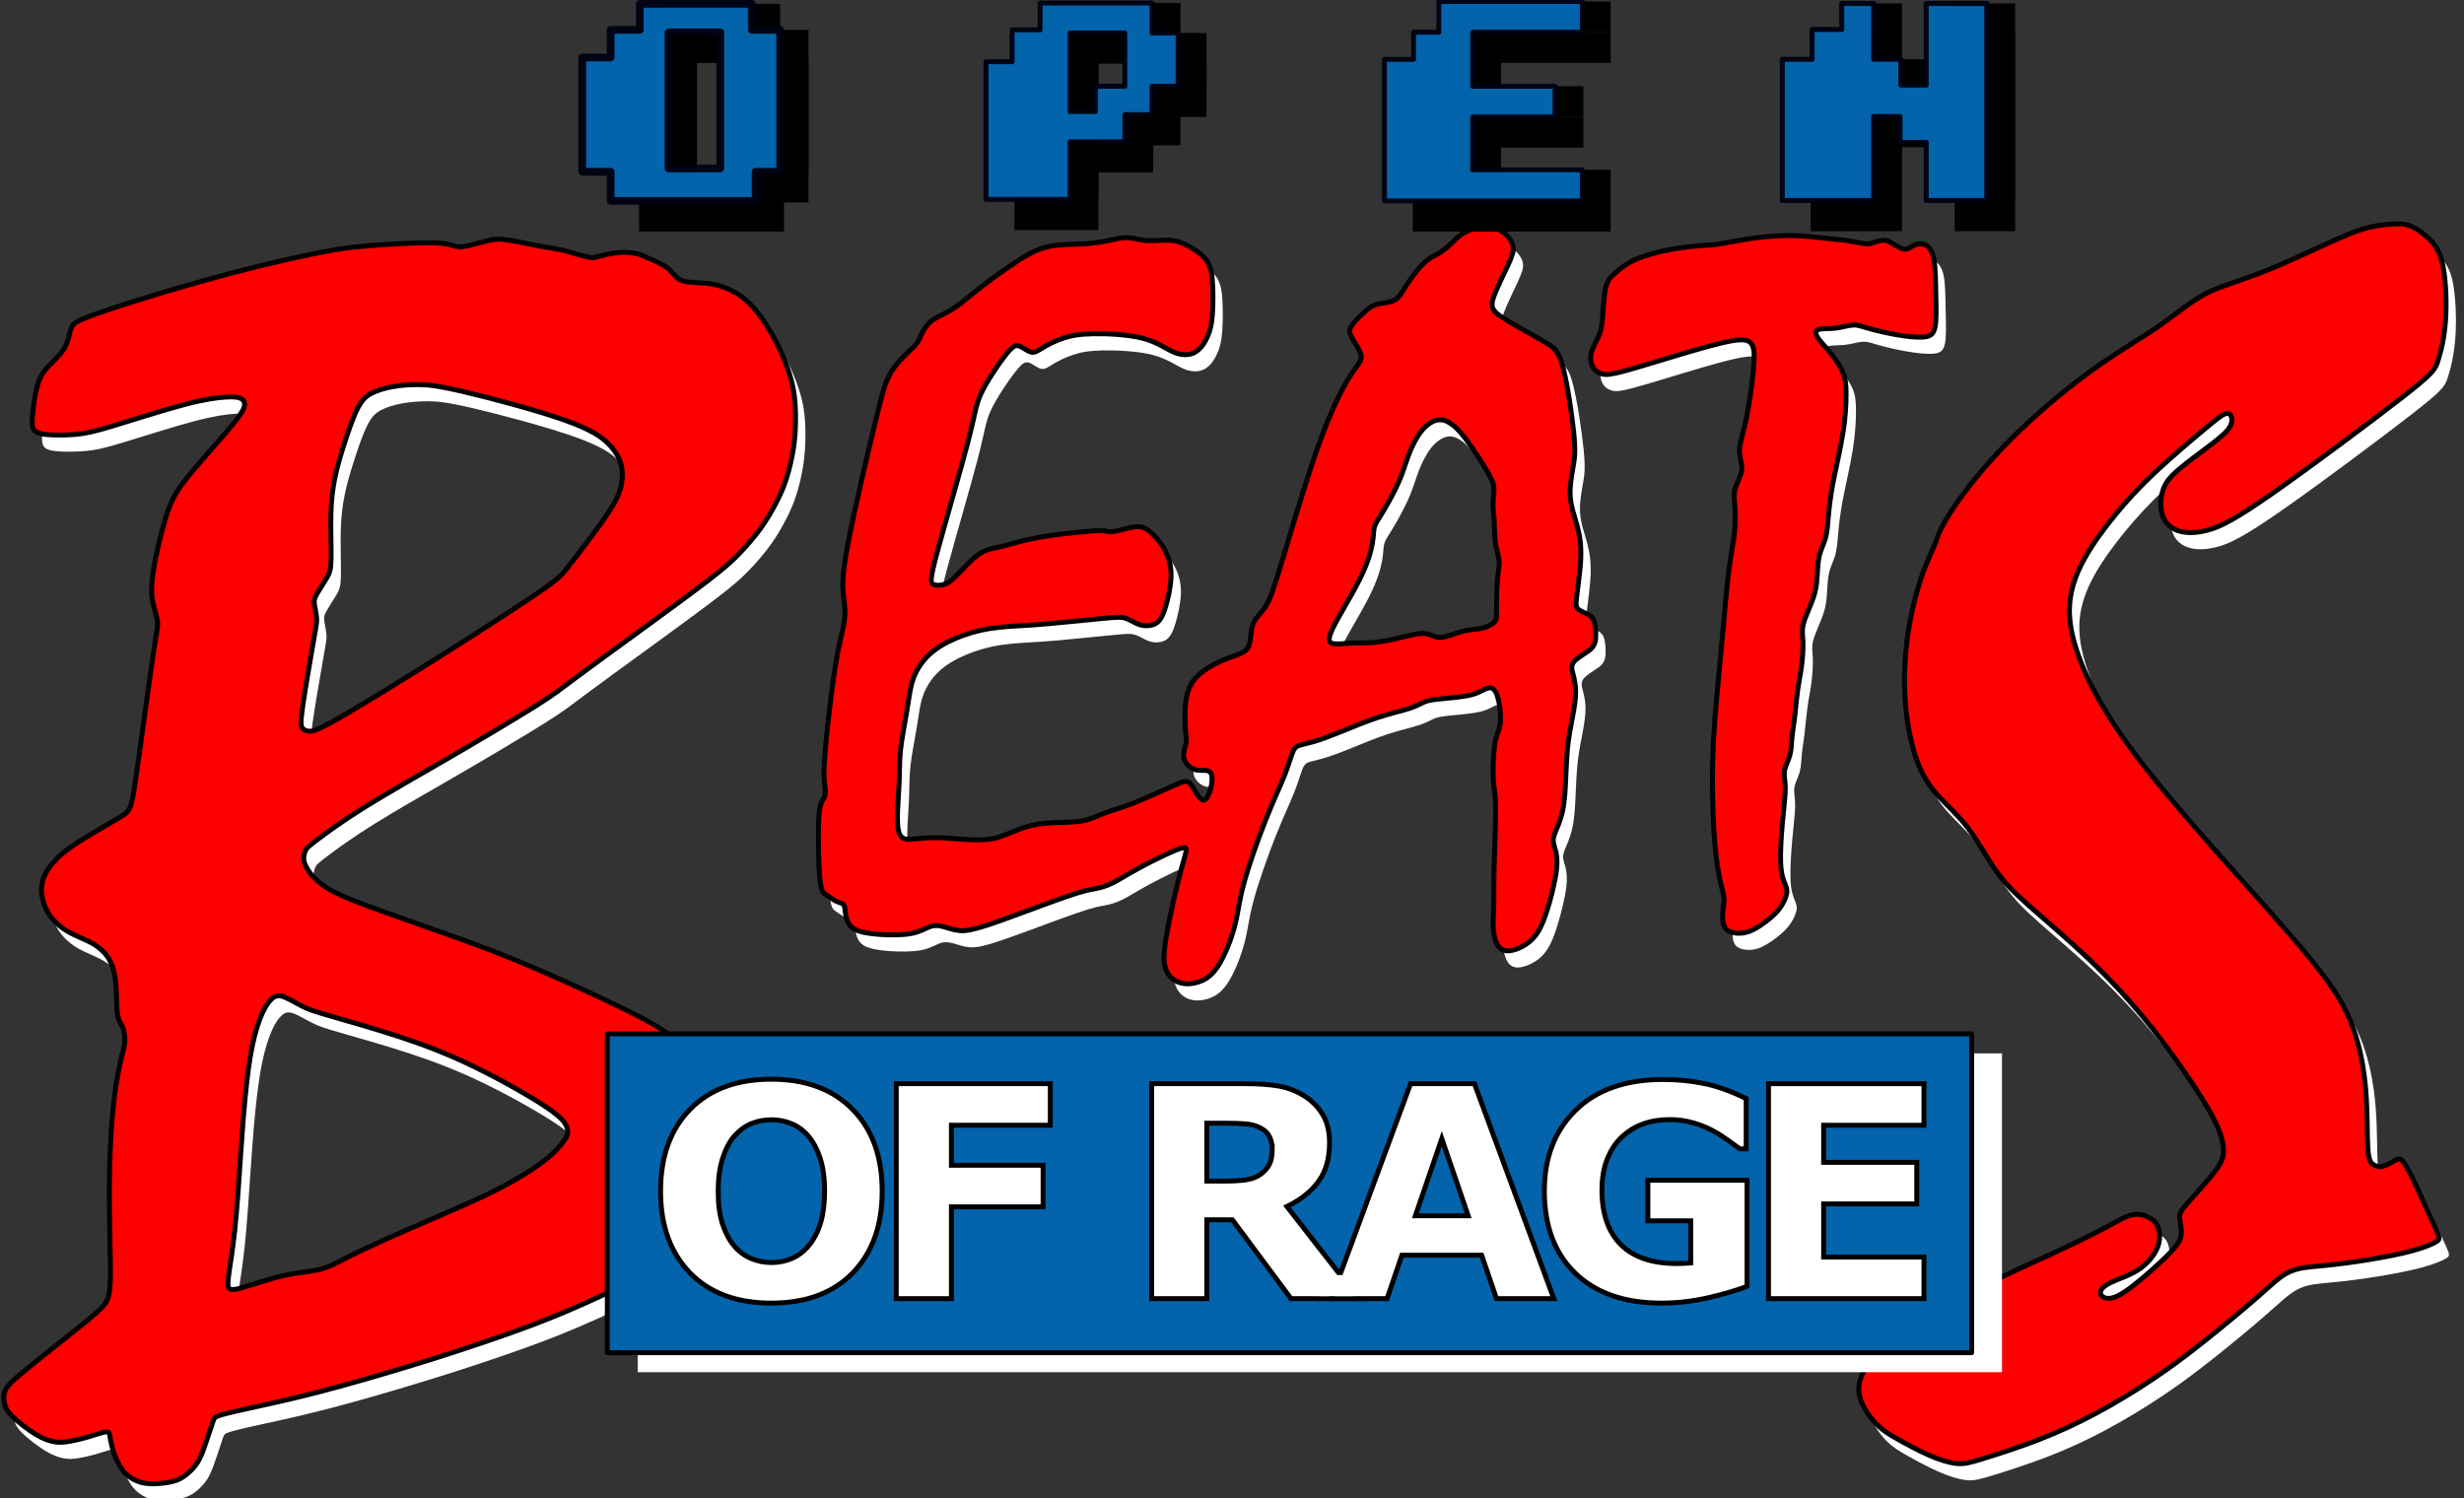 <?xml version="1.0" encoding="UTF-8" standalone="no"?>
<!-- Created with Inkscape (http://www.inkscape.org/) -->

<svg
   xmlns:dc="http://purl.org/dc/elements/1.1/"
   xmlns:cc="http://creativecommons.org/ns#"
   xmlns:rdf="http://www.w3.org/1999/02/22-rdf-syntax-ns#"
   xmlns:svg="http://www.w3.org/2000/svg"
   xmlns="http://www.w3.org/2000/svg"
   xmlns:sodipodi="http://sodipodi.sourceforge.net/DTD/sodipodi-0.dtd"
   xmlns:inkscape="http://www.inkscape.org/namespaces/inkscape"
   version="1.1"
   id="svg1699"
   width="500"
   height="304"
   viewBox="0 0 500 304"
   sodipodi:docname="openbor_logo.svg"
   inkscape:version="0.92.2 (5c3e80d, 2017-08-06)">
  <rect x="0" y="0" width="500" height="304" fill="#333333" stroke="none"/>
  <defs
     id="defs1703">
    <inkscape:path-effect
       effect="bspline"
       id="path-effect2551"
       is_visible="true"
       weight="33.333"
       steps="2"
       helper_size="0"
       apply_no_weight="true"
       apply_with_weight="true"
       only_selected="false" />
    <inkscape:path-effect
       effect="bspline"
       id="path-effect2481"
       is_visible="true"
       weight="33.333"
       steps="2"
       helper_size="0"
       apply_no_weight="true"
       apply_with_weight="true"
       only_selected="false" />
    <inkscape:path-effect
       effect="bspline"
       id="path-effect2477"
       is_visible="true"
       weight="33.333"
       steps="2"
       helper_size="0"
       apply_no_weight="true"
       apply_with_weight="true"
       only_selected="false" />
    <inkscape:path-effect
       effect="bspline"
       id="path-effect2472"
       is_visible="true"
       weight="33.333"
       steps="2"
       helper_size="0"
       apply_no_weight="true"
       apply_with_weight="true"
       only_selected="false" />
    <inkscape:path-effect
       effect="bspline"
       id="path-effect2468"
       is_visible="true"
       weight="33.333"
       steps="2"
       helper_size="0"
       apply_no_weight="true"
       apply_with_weight="true"
       only_selected="false" />
    <inkscape:path-effect
       effect="bspline"
       id="path-effect2463"
       is_visible="true"
       weight="33.333"
       steps="2"
       helper_size="0"
       apply_no_weight="true"
       apply_with_weight="true"
       only_selected="false" />
    <inkscape:path-effect
       effect="bspline"
       id="path-effect2459"
       is_visible="true"
       weight="33.333"
       steps="2"
       helper_size="0"
       apply_no_weight="true"
       apply_with_weight="true"
       only_selected="false" />
    <inkscape:path-effect
       effect="bspline"
       id="path-effect2455"
       is_visible="true"
       weight="33.333"
       steps="2"
       helper_size="0"
       apply_no_weight="true"
       apply_with_weight="true"
       only_selected="false" />
  </defs>
  <sodipodi:namedview
     pagecolor="#ffffff"
     bordercolor="#666666"
     borderopacity="1"
     objecttolerance="10"
     gridtolerance="10"
     guidetolerance="10"
     inkscape:pageopacity="0"
     inkscape:pageshadow="2"
     inkscape:window-width="1366"
     inkscape:window-height="705"
     id="namedview1701"
     showgrid="false"
     inkscape:pagecheckerboard="true"
     inkscape:zoom="0.8032733"
     inkscape:cx="206.76911"
     inkscape:cy="136.51681"
     inkscape:window-x="-8"
     inkscape:window-y="-8"
     inkscape:window-maximized="1"
     inkscape:current-layer="layer1" />
  <g
     style="display:inline"
     inkscape:label="Beats White Shadow"
     id="g2499"
     inkscape:groupmode="layer"
     sodipodi:insensitive="true">
    <g
       id="g2497"
       transform="translate(2,3.378)"
       style="fill:#ffffff;fill-opacity:1;stroke:none">
      <path
         style="fill:#ffffff;fill-opacity:1;stroke:none;stroke-width:1px;stroke-linecap:butt;stroke-linejoin:miter;stroke-opacity:1"
         d="m 100.83,48.549 c -0.468,0.023 -0.972,0.096 -1.613,0.242 -1.283,0.293 -3.268,0.882 -4.551,1.139 -1.282,0.257 -1.87,0.183 -2.604,-0.037 -0.734,-0.22 -1.612,-0.588 -4.656,-0.625 -3.044,-0.037 -8.257,0.257 -12.033,0.551 -3.777,0.293 -6.123,0.588 -10.268,1.395 -4.144,0.807 -10.142,2.139 -16.496,3.783 -6.354,1.644 -13.179,3.626 -18.68,5.312 -5.501,1.687 -9.667,3.075 -12.059,3.994 -2.391,0.919 -2.979,1.361 -3.346,2.131 -0.367,0.77 -0.514,1.871 -0.807,2.787 -0.293,0.916 -0.753,1.683 -1.33,2.4 -0.577,0.717 -1.311,1.452 -2.154,2.295 -0.843,0.843 -1.796,1.796 -2.457,3.74 -0.661,1.944 -1.029,4.882 -1.176,6.641 -0.147,1.759 -0.073,2.347 0.221,2.824 0.294,0.477 0.842,0.868 2.365,1.039 1.524,0.171 4.09,0.172 6.182,-0.012 2.092,-0.184 3.704,-0.551 7.592,-1.725 3.888,-1.174 10.047,-3.154 14.34,-4.291 4.293,-1.137 6.712,-1.431 8.363,-1.541 1.652,-0.11 2.533,-0.036 3.119,0.221 0.586,0.257 0.88,0.698 0.844,1.32 -0.037,0.623 -0.405,1.429 -1.615,3.006 -1.21,1.577 -3.263,3.925 -5.354,6.309 -2.09,2.384 -4.219,4.806 -5.723,6.859 -1.503,2.053 -2.413,3.799 -3.389,6.998 -0.975,3.199 -2.078,7.969 -2.518,11.195 -0.44,3.227 -0.219,4.915 0.111,6.309 0.33,1.394 0.77,2.495 0.844,3.484 0.073,0.989 -0.22,1.871 -1.137,8.143 -0.917,6.272 -2.454,17.908 -3.336,23.9 -0.882,5.992 -1.103,6.286 -3.193,7.533 -2.09,1.247 -6.054,3.449 -8.73,5.209 -2.676,1.76 -4.071,3.081 -5.061,4.291 -0.99,1.21 -1.624,2.397 -1.895,3.49 -0.27,1.093 -0.27,2.268 -0.014,3.479 0.257,1.21 0.77,2.457 1.65,3.631 0.88,1.174 2.168,2.311 3.615,3.137 1.447,0.826 3.2,1.435 4.598,2.193 1.398,0.759 2.652,1.779 3.455,3.029 0.803,1.251 1.345,2.953 1.551,5.072 0.206,2.12 0.133,4.831 0.354,6.373 0.22,1.542 0.733,1.909 1.062,2.715 0.33,0.806 0.486,2.129 0.408,3.082 -0.077,0.953 -0.371,1.687 -0.848,3.814 -0.477,2.127 -1.138,5.649 -1.578,10.16 -0.44,4.511 -0.659,10.014 -0.678,15.717 -0.018,5.703 0.165,11.611 0.201,15.387 0.037,3.776 -0.076,5.466 -0.459,6.676 -0.383,1.209 -1.044,2.017 -4.271,4.676 -3.228,2.659 -9.03,7.175 -12.291,9.85 -3.261,2.675 -3.995,3.521 -4.344,4.4 -0.349,0.88 -0.312,1.797 -0.129,2.604 0.183,0.807 0.529,1.533 1.641,2.619 1.112,1.086 3.017,2.588 4.613,3.561 1.596,0.972 2.88,1.413 3.963,1.578 1.083,0.165 1.961,0.056 2.934,-0.109 0.972,-0.165 2.036,-0.385 3.32,-0.752 1.284,-0.367 2.773,-0.876 3.623,-1.08 0.85,-0.204 1.035,-0.094 1.145,0.162 0.11,0.256 0.147,0.661 0.275,1.357 0.128,0.697 0.349,1.695 0.752,2.828 0.403,1.133 0.996,2.431 1.764,3.396 0.767,0.965 1.719,1.624 2.6,2.027 0.881,0.404 1.687,0.552 2.439,0.625 0.753,0.073 1.449,0.073 2.348,0 0.899,-0.073 1.998,-0.221 2.916,-0.479 0.918,-0.257 1.635,-0.615 2.432,-1.225 0.796,-0.609 1.64,-1.452 2.264,-2.369 0.624,-0.918 1.039,-1.939 1.564,-3.428 0.525,-1.488 1.182,-3.493 1.551,-4.6 0.369,-1.107 0.455,-1.322 1.055,-1.562 0.599,-0.241 1.736,-0.569 5.037,-1.303 3.301,-0.734 8.764,-1.871 15.184,-3.521 6.419,-1.651 13.791,-3.814 19.936,-5.703 6.145,-1.889 11.058,-3.503 15.9,-5.172 4.842,-1.669 9.608,-3.393 14.891,-5.631 5.282,-2.238 11.088,-4.995 15.062,-7.064 3.974,-2.07 6.138,-3.461 8.266,-7.111 2.127,-3.65 4.218,-9.556 4.805,-15.553 0.587,-5.997 -0.33,-12.084 -1.504,-16.266 -1.174,-4.181 -2.606,-6.456 -3.816,-7.959 -1.21,-1.503 -2.199,-2.238 -3.336,-3.008 -1.137,-0.77 -2.404,-1.568 -5.328,-3.059 -2.924,-1.491 -7.472,-3.655 -12.424,-5.91 -4.951,-2.256 -10.338,-4.617 -15.695,-6.719 -5.358,-2.102 -10.739,-3.968 -16.008,-5.822 -5.269,-1.854 -10.405,-3.689 -13.559,-4.936 -3.154,-1.247 -4.328,-1.907 -5.373,-2.604 -1.045,-0.697 -1.944,-1.416 -2.65,-2.193 -0.706,-0.778 -1.199,-1.612 -1.484,-2.223 -0.286,-0.611 -0.395,-1.05 -0.377,-1.564 0.018,-0.514 0.164,-1.098 0.385,-1.539 0.221,-0.441 0.515,-0.735 2.275,-2.074 1.761,-1.339 4.987,-3.721 9.627,-6.619 4.64,-2.898 10.692,-6.308 17.203,-10.086 6.511,-3.778 13.471,-7.919 17.473,-10.434 4.002,-2.515 5.03,-3.396 8.074,-5.67 3.044,-2.274 8.104,-5.94 13.295,-9.719 5.191,-3.778 10.504,-7.663 13.844,-10.232 3.34,-2.569 4.678,-3.799 6.154,-5.33 1.477,-1.531 3.053,-3.327 4.355,-5.125 1.302,-1.798 2.354,-3.637 3.186,-5.248 0.832,-1.611 1.491,-3.078 2.078,-4.912 0.587,-1.834 1.1,-4.034 1.412,-6.033 0.312,-2 0.421,-3.796 0.439,-5.777 0.018,-1.981 -0.054,-4.142 -0.439,-6.252 -0.385,-2.11 -1.089,-4.184 -1.855,-6.062 -0.767,-1.878 -1.612,-3.602 -2.547,-5.234 -0.935,-1.632 -1.945,-3.147 -2.98,-4.443 -1.035,-1.296 -2.081,-2.342 -3.209,-3.158 -1.127,-0.816 -2.404,-1.454 -3.617,-1.887 -1.214,-0.433 -2.425,-0.691 -3.91,-0.801 -1.485,-0.11 -3.245,-0.074 -4.383,-0.459 -1.138,-0.385 -1.652,-1.192 -2.238,-1.834 -0.587,-0.642 -1.247,-1.117 -2.035,-1.539 -0.788,-0.422 -1.705,-0.789 -2.42,-1.119 -0.715,-0.33 -1.23,-0.624 -2.109,-0.881 -0.88,-0.257 -2.127,-0.476 -3.594,-0.402 -1.467,0.073 -3.162,0.441 -4.148,0.697 -0.987,0.256 -1.28,0.402 -1.867,0.365 -0.587,-0.036 -1.451,-0.252 -2.633,-0.584 -1.182,-0.332 -2.671,-0.778 -4.018,-1.068 -1.346,-0.29 -2.593,-0.438 -3.84,-0.658 -1.247,-0.22 -2.494,-0.513 -3.777,-0.77 -1.283,-0.257 -2.606,-0.478 -3.596,-0.588 -0.495,-0.055 -0.925,-0.082 -1.393,-0.059 z m -16.072,29.5 c 1.868,4.8e-5 3.839,0.156 9.389,1.453 5.55,1.297 14.679,3.734 20.281,5.705 5.602,1.971 7.678,3.476 9.078,4.902 1.4,1.426 2.137,2.798 2.494,4.057 0.357,1.259 0.358,2.506 0.15,3.828 -0.207,1.322 -0.635,2.875 -2.6,5.885 -1.964,3.01 -5.498,7.582 -7.492,10.172 -1.994,2.589 -2.459,3.212 -6.453,5.961 -3.994,2.749 -11.541,7.642 -19.543,12.691 -8.002,5.049 -16.542,10.31 -21.193,12.971 -4.651,2.661 -5.483,2.765 -6.131,2.713 -0.648,-0.052 -1.114,-0.258 -1.4,-0.674 -0.286,-0.416 -0.389,-1.039 0.104,-4.488 0.493,-3.45 1.58,-9.713 2.178,-13.117 0.598,-3.405 0.701,-3.922 0.623,-4.752 -0.078,-0.83 -0.335,-1.969 -0.439,-2.723 -0.104,-0.754 -0.054,-1.116 0.439,-1.998 0.493,-0.882 1.45,-2.316 2.035,-3.311 0.585,-0.995 0.862,-1.661 0.904,-3.869 0.042,-2.208 -0.114,-6.097 -0.035,-9.133 0.079,-3.036 0.389,-5.316 0.83,-7.443 0.441,-2.127 1.012,-4.099 1.816,-6.615 0.804,-2.516 1.84,-5.572 2.801,-7.441 0.961,-1.869 1.841,-2.543 2.957,-3.088 1.116,-0.545 2.465,-0.959 4.021,-1.244 1.556,-0.285 3.318,-0.441 5.186,-0.441 z M 56.76,202.084 c 0.214,0.022 0.451,0.078 0.717,0.17 1.063,0.367 2.603,1.32 3.924,1.98 1.321,0.66 2.42,1.027 5.721,1.98 3.301,0.954 8.802,2.494 13.938,4.182 5.135,1.687 9.905,3.521 15.26,6.125 5.355,2.604 11.386,6.03 14.605,8.205 3.22,2.175 3.807,3.204 4.1,4.01 0.293,0.806 0.294,1.466 -0.402,2.529 -0.696,1.063 -2.091,2.679 -4.328,4.402 -2.237,1.724 -5.374,3.591 -8.244,5.115 -2.87,1.524 -5.584,2.771 -10.719,5.008 -5.135,2.237 -12.696,5.466 -17.352,7.666 -4.656,2.2 -6.417,3.374 -8.508,3.998 -2.09,0.624 -4.51,0.697 -7.334,1.283 -2.824,0.587 -6.057,1.69 -8.072,2.312 -2.015,0.623 -2.821,0.769 -3.299,0.586 -0.478,-0.184 -0.625,-0.697 -0.404,-2.531 0.22,-1.834 0.794,-4.917 1.277,-9.428 0.483,-4.51 0.85,-10.307 1.18,-15.148 0.33,-4.842 0.623,-8.728 0.99,-12.396 0.367,-3.668 0.807,-7.114 1.395,-9.939 0.587,-2.825 1.32,-5.023 2.018,-6.564 0.698,-1.542 1.356,-2.42 1.98,-2.971 0.468,-0.413 0.916,-0.641 1.559,-0.574 z"
         id="path2489"
         inkscape:connector-curvature="0" />
      <path
         style="fill:#ffffff;fill-opacity:1;stroke:none;stroke-width:1px;stroke-linecap:butt;stroke-linejoin:miter;stroke-opacity:1"
         d="m 300.943,46.098 c -1.208,0.083 -2.541,0.415 -3.67,1.037 -1.505,0.83 -2.645,2.176 -3.631,3.059 -0.986,0.882 -1.815,1.297 -2.555,1.689 -0.739,0.393 -1.543,0.852 -2.529,1.891 -0.987,1.039 -2.228,2.696 -3.09,4.004 -0.861,1.307 -1.421,2.427 -2.252,2.994 -0.831,0.567 -2.177,0.678 -3.111,0.834 -0.934,0.156 -1.556,0.364 -2.543,1.143 -0.987,0.779 -2.334,2.125 -3.061,3.059 -0.727,0.934 -0.83,1.453 -0.258,2.545 0.572,1.092 1.814,2.748 1.971,3.889 0.156,1.141 -0.778,1.763 -2.336,4.203 -1.558,2.44 -3.734,6.688 -6.328,13.951 -2.594,7.263 -5.601,17.532 -7.416,23.549 -1.815,6.017 -2.438,7.78 -3.32,9.129 -0.882,1.349 -2.022,2.283 -2.541,3.58 -0.519,1.298 -0.416,2.955 -0.727,4.045 -0.311,1.089 -1.037,1.608 -2.023,2.023 -0.987,0.415 -2.229,0.727 -3.838,1.453 -1.609,0.727 -3.58,1.866 -4.877,3.215 -1.297,1.349 -1.918,2.906 -2.178,4.93 -0.26,2.024 -0.156,4.51 -0.053,5.963 0.104,1.453 0.208,1.869 0.156,2.336 -0.052,0.467 -0.26,0.984 -0.408,1.557 -0.149,0.572 -0.266,1.398 0.098,2.178 0.364,0.779 1.192,1.608 2.178,1.867 0.986,0.259 2.128,-0.052 2.75,0.311 0.622,0.362 0.725,1.401 0.482,2.756 -0.243,1.355 -0.899,3.209 -1.678,3.105 -0.779,-0.104 -1.711,-2.073 -2.385,-3.059 -0.674,-0.985 -1.089,-0.986 -3.211,-0.082 -2.122,0.904 -5.762,2.623 -8.512,3.713 -2.749,1.09 -4.513,1.504 -6.018,2.074 -1.505,0.571 -2.748,1.296 -4.721,1.609 -1.973,0.313 -4.874,0.207 -7.156,0.414 -2.283,0.207 -4.046,0.725 -5.654,1.348 -1.608,0.623 -3.06,1.349 -4.721,1.713 -1.661,0.363 -3.527,0.364 -5.395,0.26 -1.868,-0.104 -3.735,-0.311 -5.551,-0.363 -1.816,-0.052 -3.578,0.05 -5.143,0.207 -1.564,0.157 -2.896,0.362 -3.363,-1.611 -0.467,-1.973 -0.053,-6.118 0.1,-9.178 0.153,-3.06 0.055,-4.824 0.314,-7.262 0.259,-2.437 0.883,-5.448 1.297,-7.984 0.414,-2.536 0.623,-4.621 1.297,-6.488 0.674,-1.867 1.815,-3.528 3.229,-4.854 1.413,-1.325 3.256,-2.41 5.33,-3.291 2.074,-0.881 4.461,-1.607 7.105,-2.021 2.645,-0.415 5.552,-0.52 8.041,-0.676 2.489,-0.156 4.565,-0.363 7.158,-0.617 2.593,-0.254 5.914,-0.576 8.041,-0.783 2.127,-0.207 3.164,-0.311 4.148,0 0.985,0.311 1.92,1.038 3.01,1.35 1.09,0.311 2.335,0.207 3.195,-0.322 0.861,-0.529 1.421,-1.651 1.939,-3.361 0.518,-1.71 1.038,-4.099 1.102,-6.072 0.064,-1.974 -0.377,-3.731 -1.154,-5.234 -0.778,-1.504 -1.919,-2.855 -2.904,-3.736 -0.985,-0.882 -1.816,-1.295 -3.113,-1.191 -1.297,0.104 -3.059,0.726 -4.201,0.934 -1.142,0.208 -1.659,3.3e-4 -2.178,-0.104 -0.519,-0.104 -1.038,-0.104 -3.371,0.104 -2.333,0.207 -6.485,0.621 -9.701,1.191 -3.216,0.571 -5.497,1.298 -7.105,1.713 -1.608,0.415 -2.542,0.519 -3.477,0.83 -0.934,0.311 -1.866,0.83 -3.061,1.92 -1.194,1.09 -2.644,2.747 -3.682,3.732 -1.037,0.986 -1.66,1.297 -2.387,1.453 -0.727,0.156 -1.556,0.156 -2.023,-0.156 -0.467,-0.312 -0.571,-0.934 0.932,-6.529 1.502,-5.595 4.62,-16.191 6.176,-22.156 1.556,-5.965 1.555,-7.52 2.695,-9.957 1.141,-2.437 3.426,-5.862 4.92,-7.75 1.494,-1.888 2.034,-2.157 2.811,-1.898 0.777,0.259 1.712,1.089 2.49,1.244 0.779,0.155 1.401,-0.363 2.438,-0.984 1.036,-0.622 2.491,-1.349 4.047,-1.867 1.555,-0.518 3.217,-0.83 6.068,-0.885 2.852,-0.054 7.106,0.157 10.037,0.916 2.931,0.759 4.746,2.146 6.303,2.82 1.556,0.674 3.111,0.675 4.252,0.053 1.141,-0.623 1.973,-1.869 2.543,-3.113 0.57,-1.244 0.882,-2.491 1.037,-4.617 0.155,-2.127 0.156,-5.135 -0.035,-7.164 -0.191,-2.029 -0.641,-3.26 -1.574,-4.297 -0.933,-1.037 -2.386,-1.971 -3.631,-2.594 -1.245,-0.622 -2.282,-0.934 -3.631,-0.986 -1.349,-0.052 -3.008,0.157 -4.367,0.084 -1.36,-0.073 -2.789,-0.55 -3.982,-0.602 -1.193,-0.052 -2.334,0.258 -3.789,0.561 -1.455,0.303 -3.421,0.631 -5.652,0.734 -2.231,0.104 -4.823,0.002 -7.262,0.676 -2.438,0.674 -4.719,2.125 -7.002,3.682 -2.283,1.557 -4.564,3.217 -6.225,4.514 -1.66,1.297 -2.697,2.23 -3.787,3.061 -1.09,0.83 -2.23,1.554 -3.275,2.107 -1.045,0.553 -2.171,1.004 -3.002,1.73 -0.831,0.726 -1.451,1.762 -1.805,2.49 -0.353,0.728 -0.478,1.346 -1.205,2.178 -0.727,0.831 -2.072,1.971 -3.162,3.164 -1.09,1.193 -1.918,2.438 -2.541,3.787 -0.623,1.349 -1.038,2.8 -2.596,9.236 -1.557,6.437 -4.253,17.84 -5.498,24.531 -1.245,6.692 -1.038,8.662 -0.83,10.322 0.208,1.66 0.416,3.009 0.209,4.721 -0.207,1.712 -0.83,3.786 -1.4,6.744 -0.571,2.958 -1.091,6.793 -1.609,11.15 -0.519,4.358 -1.037,9.234 -1.141,12.139 -0.104,2.905 0.208,3.839 0.26,4.617 0.052,0.778 -0.155,1.399 -0.467,1.918 -0.311,0.519 -0.725,0.934 -0.881,4 -0.156,3.066 -0.053,8.76 0.207,11.717 0.26,2.957 0.673,3.165 1.295,3.58 0.622,0.415 1.454,1.038 2.129,1.35 0.675,0.311 1.192,0.311 1.451,0.725 0.259,0.414 0.259,1.452 0.467,2.387 0.208,0.934 0.622,1.867 1.662,2.48 1.04,0.614 2.903,0.944 5.133,1.1 2.23,0.156 4.722,0.154 6.537,-0.209 1.815,-0.363 2.852,-1.09 3.785,-1.4 0.933,-0.311 1.764,-0.206 2.697,0.053 0.933,0.259 1.972,0.674 3.217,0.777 1.245,0.104 2.698,-0.103 6.73,-1.479 4.033,-1.376 10.907,-4.021 14.797,-5.369 3.89,-1.348 4.927,-1.451 6.016,-1.658 1.089,-0.207 2.232,-0.519 3.58,-1.193 1.348,-0.674 2.906,-1.712 5.602,-3.164 2.696,-1.452 6.536,-3.321 8.195,-3.84 1.66,-0.519 1.141,0.311 0.154,3.895 -0.987,3.584 -2.437,9.902 -3.111,13.896 -0.674,3.994 -0.57,5.655 -0.051,6.9 0.519,1.246 1.451,2.075 2.541,2.49 1.09,0.415 2.335,0.414 3.684,0.051 1.348,-0.363 2.802,-1.088 4.201,-3.162 1.4,-2.074 2.749,-5.501 3.475,-8.25 0.726,-2.749 0.83,-4.823 1.832,-8.551 1.002,-3.728 2.837,-8.929 4.445,-12.975 1.608,-4.046 2.956,-6.848 3.838,-9.078 0.882,-2.23 1.298,-3.891 1.713,-4.824 0.415,-0.933 0.83,-1.141 1.545,-1.346 0.715,-0.205 1.775,-0.417 3.123,-0.832 1.348,-0.415 3.01,-1.037 5.188,-1.918 2.178,-0.881 4.877,-2.024 7.418,-2.854 2.541,-0.83 4.926,-1.348 6.482,-1.867 1.556,-0.519 2.284,-1.039 3.113,-1.35 0.829,-0.311 1.764,-0.415 3.371,-0.57 1.607,-0.155 3.891,-0.363 5.373,-0.662 1.482,-0.299 2.253,-0.739 2.979,-1.102 0.726,-0.363 1.452,-0.674 2.021,-0.26 0.57,0.414 0.986,1.556 1.242,2.957 0.256,1.401 0.367,3.268 0.16,4.461 -0.207,1.193 -0.727,1.814 -1.039,3.736 -0.312,1.922 -0.415,5.133 -0.33,7.061 0.085,1.928 0.435,2.742 0.484,5.492 0.05,2.75 -0.154,7.312 -0.258,10.684 -0.104,3.372 -0.104,5.447 -0.104,6.951 0,1.504 -6.4e-4,2.645 -0.053,3.895 -0.052,1.249 -0.156,2.692 0,4.041 0.156,1.349 0.571,2.593 1.246,3.268 0.675,0.675 1.608,0.78 2.801,0.469 1.193,-0.311 2.647,-1.039 3.787,-2.18 1.141,-1.141 1.97,-2.698 2.852,-5.342 0.881,-2.644 1.817,-6.382 2.092,-8.824 0.275,-2.443 -0.172,-3.782 -0.432,-4.664 -0.259,-0.882 -0.363,-1.401 0,-2.438 0.363,-1.036 1.194,-2.594 1.66,-4.771 0.467,-2.177 0.571,-4.981 0.672,-7.367 0.101,-2.386 0.209,-4.563 0.469,-6.586 0.259,-2.023 0.675,-3.996 0.986,-5.707 0.311,-1.711 0.52,-3.165 0.52,-4.461 -9e-5,-1.296 -0.209,-2.437 -0.469,-3.422 -0.259,-0.985 -0.57,-1.817 0.053,-2.646 0.623,-0.83 2.179,-1.659 3.092,-2.344 0.913,-0.685 1.266,-1.391 1.369,-2.375 0.104,-0.984 8.8e-4,-2.335 -0.182,-3.184 -0.183,-0.848 -0.544,-1.33 -1.119,-1.678 -0.575,-0.347 -1.603,-0.689 -2.135,-1.102 -0.531,-0.413 -0.609,-0.731 -0.41,-2.545 0.199,-1.814 0.734,-5.24 0.838,-7.885 0.104,-2.645 -0.208,-4.617 -0.709,-6.49 -0.501,-1.874 -1.263,-3.831 -1.418,-5.906 -0.155,-2.075 0.259,-4.358 0.57,-6.121 0.311,-1.763 0.519,-3.01 0.156,-6.742 -0.363,-3.732 -1.298,-9.962 -2.18,-13.385 -0.882,-3.423 -1.711,-4.044 -3.838,-5.289 -2.127,-1.245 -5.55,-3.113 -7.521,-4.307 -1.971,-1.193 -2.489,-1.71 -2.801,-2.281 -0.311,-0.571 -0.416,-1.194 0.186,-2.811 0.601,-1.617 1.992,-4.402 2.822,-6.217 0.83,-1.815 1.142,-2.75 1.002,-3.658 -0.14,-0.909 -0.794,-1.891 -1.623,-2.617 -0.83,-0.726 -1.868,-1.244 -3.32,-1.348 -0.363,-0.026 -0.752,-0.028 -1.154,0 z m -8.805,39.082 c 0.67,-0.022 1.29,0.199 1.949,0.584 0.88,0.513 1.834,1.32 3.338,3.301 1.504,1.98 3.557,5.134 4.621,7.041 1.064,1.907 1.136,2.568 1.1,3.449 -0.037,0.881 -0.184,1.979 -0.184,2.896 -8e-5,0.917 0.147,1.65 0.221,3.008 0.073,1.358 0.073,3.337 0.293,4.842 0.22,1.504 0.661,2.53 0.734,3.594 0.074,1.064 -0.22,2.164 -0.367,3.926 -0.147,1.762 -0.146,4.034 -0.146,5.465 0,1.431 4.5e-4,1.944 -0.109,2.348 -0.11,0.404 -0.33,0.695 -0.844,1.025 -0.513,0.33 -1.319,0.697 -2.273,0.881 -0.955,0.184 -2.054,0.185 -3.412,0.516 -1.358,0.33 -2.97,0.988 -4.039,1.221 -1.069,0.232 -1.719,-0.011 -2.312,-0.254 -0.593,-0.243 -1.313,-0.565 -2.561,-0.455 -1.247,0.11 -3.081,0.624 -4.77,1.021 -1.689,0.397 -3.373,0.702 -4.914,0.812 -1.541,0.11 -3.007,0.038 -4.438,0.111 -1.431,0.073 -2.823,0.293 -3.631,0.072 -0.808,-0.221 -1.028,-0.881 0.145,-3.264 1.173,-2.383 3.742,-6.493 5.355,-9.721 1.614,-3.227 2.275,-5.575 2.568,-7.223 0.293,-1.647 0.219,-2.607 0.439,-3.414 0.22,-0.807 0.735,-1.468 1.688,-3.043 0.952,-1.575 2.349,-4.074 3.266,-6.164 0.917,-2.09 1.357,-3.777 2.002,-5.471 0.645,-1.694 1.555,-3.515 2.545,-4.762 0.99,-1.247 2.092,-1.98 3.045,-2.236 0.238,-0.064 0.468,-0.1 0.691,-0.107 z"
         id="path2491"
         inkscape:connector-curvature="0" />
      <path
         style="fill:#ffffff;fill-opacity:1;stroke:none;stroke-width:1px;stroke-linecap:butt;stroke-linejoin:miter;stroke-opacity:1"
         d="m 392.665,66.378 c 0.311,-1.504 0.207,-4.098 0.155,-6.743 -0.052,-2.645 -0.052,-5.343 -0.415,-7.106 -0.363,-1.763 -1.089,-2.593 -1.867,-2.905 -0.777,-0.311 -1.607,-0.104 -2.23,0.207 -0.623,0.311 -1.037,0.726 -1.636,0.738 -0.599,0.012 -1.476,-0.426 -2.151,-0.841 -0.675,-0.415 -1.193,-0.83 -1.867,-0.934 -0.674,-0.104 -1.504,0.104 -2.126,0.311 -0.623,0.207 -1.037,0.415 -1.869,0.363 -0.832,-0.052 -2.073,-0.362 -3.37,-0.57 -1.297,-0.208 -2.645,-0.311 -4.565,-0.519 -1.92,-0.208 -4.408,-0.519 -7.006,-0.57 -2.598,-0.052 -5.286,0.155 -7.88,0.518 -2.594,0.363 -5.083,0.882 -6.639,1.141 -1.556,0.259 -2.179,0.259 -3.633,0.359 -1.455,0.099 -3.94,0.315 -6.421,0.766 -2.481,0.45 -5.3,1.209 -7.246,2.07 -1.946,0.86 -3.241,1.94 -4.175,2.77 -0.934,0.83 -1.556,1.452 -1.918,3.062 -0.362,1.61 -0.469,4.407 -0.625,6.171 -0.156,1.764 -0.363,2.593 -0.83,3.632 -0.467,1.038 -1.192,2.281 -1.452,3.423 -0.26,1.142 -0.052,2.178 0.415,2.905 0.467,0.727 1.193,1.141 1.972,1.303 0.779,0.161 1.815,0.046 4.256,-0.613 2.44,-0.659 6.586,-1.935 10.735,-3.179 4.149,-1.245 8.404,-2.49 11.049,-2.957 2.645,-0.467 3.683,-0.155 4.201,0.777 0.518,0.933 0.518,2.49 0.259,5.24 -0.259,2.75 -0.778,6.69 -1.383,9.601 -0.606,2.911 -1.365,4.973 -1.417,6.53 -0.052,1.557 0.57,2.697 0.467,3.942 -0.103,1.245 -0.933,2.593 -1.297,3.683 -0.363,1.09 -0.26,1.919 -0.156,3.321 0.104,1.401 0.207,3.371 0.011,5.448 -0.196,2.078 -0.737,4.458 -1.204,8.142 -0.467,3.684 -0.882,8.765 -1.297,13.382 -0.415,4.617 -0.83,8.766 -1.193,12.812 -0.363,4.046 -0.674,7.988 -0.779,12.553 -0.105,4.565 9.6e-4,9.959 0.26,14.109 0.259,4.15 0.674,7.158 1.089,9.233 0.415,2.075 0.83,3.216 0.934,4.15 0.104,0.934 -0.103,1.659 -0.207,2.646 -0.104,0.987 -0.104,2.23 0.208,3.06 0.312,0.831 0.934,1.245 1.816,1.453 0.882,0.207 2.024,0.207 3.216,-0.208 1.193,-0.415 2.439,-1.246 3.527,-2.075 1.089,-0.83 2.023,-1.66 2.729,-2.602 0.706,-0.942 1.264,-2.17 1.438,-2.955 0.173,-0.785 -0.07,-1.393 -0.381,-2.171 -0.311,-0.778 -0.726,-1.816 -0.83,-3.994 -0.104,-2.178 0.104,-5.499 0.363,-8.352 0.259,-2.853 0.571,-5.239 0.571,-6.899 -1e-4,-1.659 -0.311,-2.594 -0.156,-3.579 0.156,-0.986 0.779,-2.024 1.09,-3.164 0.311,-1.14 0.311,-2.387 0.415,-3.528 0.104,-1.141 0.311,-2.179 0.519,-3.889 0.207,-1.71 0.415,-4.099 0.674,-5.966 0.259,-1.867 0.571,-3.216 0.778,-4.823 0.207,-1.607 0.311,-3.476 0.271,-4.776 -0.04,-1.299 -0.272,-2.227 0.04,-3.524 0.311,-1.296 1.142,-3.061 1.712,-4.513 0.57,-1.452 0.882,-2.594 1.037,-4.149 0.155,-1.555 0.155,-3.528 0.467,-5.032 0.311,-1.504 0.934,-2.542 1.293,-3.786 0.359,-1.244 0.47,-2.905 0.615,-4.566 0.145,-1.66 0.374,-3.838 0.944,-6.794 0.57,-2.956 1.505,-6.9 2.023,-10.167 0.519,-3.267 0.622,-5.862 0.622,-7.781 -4e-5,-1.919 -0.104,-3.164 -0.726,-4.564 -0.622,-1.4 -1.764,-2.957 -2.724,-4.124 -0.96,-1.167 -1.841,-2.049 -2.308,-2.775 -0.467,-0.727 -0.571,-1.349 0.103,-1.608 0.674,-0.259 2.128,-0.155 3.414,-0.29 1.286,-0.135 2.656,-0.592 3.641,-0.643 0.985,-0.052 1.712,0.26 3.164,0.675 1.452,0.415 3.632,0.934 5.706,1.297 2.075,0.363 4.046,0.571 5.395,0.467 1.349,-0.104 2.075,-0.519 2.386,-2.024 z"
         id="path2493"
         inkscape:connector-curvature="0"
         inkscape:path-effect="#path-effect2477"
         inkscape:original-d="m 393.07917,67.467802 c -0.10275,-2.594555 -0.20649,-5.18811 -0.31123,-7.780665 10e-4,-2.6973 10e-4,-5.395594 0,-8.091891 -0.72493,-0.830629 -1.45139,-1.660875 -2.17859,-2.489812 -0.82886,0.206466 -1.65887,0.413969 -2.48981,0.622453 -0.41456,0.414557 -0.82894,0.828937 -1.24491,1.244906 -0.29897,-1.35716 -1.65887,-0.830937 -2.48981,-1.244906 -0.51796,-0.416169 -1.03642,-0.830938 -1.55613,-1.244906 -0.82913,0.206533 -1.65888,0.413968 -2.48981,0.622453 -0.41456,0.206778 -0.82894,0.413969 -1.24491,0.622453 -1.24751,-0.313127 -2.48881,-0.623453 -3.73472,-0.93368 -1.34841,-0.104801 -2.6963,-0.208484 -4.04594,-0.311226 -2.49051,-0.312439 -4.97863,-0.623454 -7.46944,-0.93368 -2.69723,0.310334 -5.3936,0.413969 -8.09189,0.622453 -2.4898,0.517917 -4.97863,1.036422 -7.46944,1.556133 -0.62174,-0.001 -1.24391,-0.001 -1.86736,0 -2.285,0.206818 -4.77114,0.413969 -7.15821,0.622453 -2.59373,0.621735 -5.3936,1.451391 -8.09189,2.178586 -1.24445,0.933089 -2.48882,2.073844 -3.73472,3.112266 -0.622,0.621994 -1.24391,1.243906 -1.86736,1.867359 -0.10291,2.596722 -0.20649,5.393594 -0.31123,8.091891 -0.20656,0.829257 -0.41397,1.658875 -0.62245,2.489813 -0.72623,1.245671 -1.45139,2.488813 -2.17859,3.734719 0.20868,1.037406 0.41597,2.073844 0.62246,3.112266 0.72773,0.414276 1.45339,0.828937 2.17858,1.244906 0.83057,-0.104696 1.86836,-0.208484 2.80104,-0.311227 3.93857,-1.244443 8.09289,-2.490812 12.13784,-3.734719 4.25317,-1.245538 8.50786,-2.490812 12.76029,-3.734719 1.03813,0.31014 2.07584,0.621454 3.11226,0.93368 0.10468,1.55417 10e-4,3.111266 0,4.668399 -0.51804,3.943736 -1.03642,7.883406 -1.55613,11.82661 -0.7254,1.866886 -1.45139,3.941203 -2.17859,5.913305 0.62384,1.140861 1.24591,2.281328 1.86736,3.423492 -0.82919,1.348063 -1.65887,2.696297 -2.48981,4.045946 0.10483,0.829657 0.20849,1.658877 0.31123,2.489817 0.10485,1.97214 0.20848,3.9412 0.31122,5.9133 -0.51795,2.17863 -1.03642,4.56366 -1.55613,6.84698 -0.41418,5.08497 -0.82894,10.16574 -1.2449,15.25011 -0.41406,4.14956 -0.82894,8.29837 -1.24491,12.44906 -0.31031,3.94224 -0.62145,7.88341 -0.93368,11.82661 0.10477,5.18752 0.20848,10.5807 0.31123,15.87256 0.41604,3.00808 0.83093,6.01604 1.2449,9.02557 0.41609,1.14048 0.83094,2.28132 1.24491,3.42349 -0.20659,0.72555 -0.41397,1.45139 -0.62245,2.17858 10e-4,1.24595 10e-4,2.48882 0,3.73472 0.62395,0.41431 1.2459,0.82894 1.86736,1.24491 1.14174,-10e-4 2.28332,-10e-4 3.42349,0 1.24481,-0.83021 2.49081,-1.66088 3.73472,-2.48981 0.93381,-0.83017 1.86836,-1.66088 2.80104,-2.48982 0.51912,-1.03724 1.03842,-2.28332 1.55613,-3.42349 -0.20627,-0.41553 -0.41397,-1.03842 -0.62245,-1.55613 -0.41356,-1.03739 -0.82894,-2.07584 -1.24491,-3.11227 0.20838,-3.31909 0.41597,-6.6405 0.62245,-9.95925 0.31213,-2.38631 0.62346,-4.77314 0.93368,-7.15821 -0.31008,-0.93424 -0.62145,-1.86836 -0.93368,-2.80104 0.62306,-1.03775 1.24591,-2.07584 1.86736,-3.11226 0.001,-1.2445 0.001,-2.49082 0,-3.73472 0.20832,-1.03759 0.41597,-2.07585 0.62245,-3.11227 0.20826,-2.38441 0.41597,-4.77314 0.62246,-7.15821 0.31208,-1.34904 0.62345,-2.6983 0.93368,-4.04594 0.10465,-1.86675 0.20848,-3.73572 0.31122,-5.60208 -0.20636,-0.72679 -0.41396,-1.66088 -0.62245,-2.48982 0.83023,-1.76311 1.66088,-3.52823 2.48981,-5.29085 0.31202,-1.14138 0.62346,-2.28333 0.93368,-3.42349 10e-4,-1.97006 10e-4,-3.9432 0,-5.9133 0.62314,-1.0379 1.24591,-2.07585 1.86736,-3.11227 0.10463,-1.45174 0.20849,-3.11327 0.31123,-4.6684 0.20834,-1.76341 0.41597,-3.9432 0.62245,-5.913304 0.93416,-3.941017 1.86836,-7.885407 2.80104,-11.82661 0.10471,-2.593784 0.20849,-5.18811 0.31123,-7.780664 -0.1027,-1.245408 -0.20649,-2.490813 -0.31123,-3.734719 -1.13933,-1.555995 -2.28133,-3.113266 -3.42349,-4.668399 -0.82885,-0.727114 -1.65888,-1.660875 -2.48981,-2.489813 -0.10275,-0.623453 -0.20649,-1.245906 -0.31123,-1.867359 1.4515,0.102607 2.90578,0.206484 4.35717,0.311227 1.14144,-0.312029 2.49081,-0.830938 3.73472,-1.244907 0.7265,0.309927 1.45339,0.621453 2.17859,0.93368 2.17813,0.517366 4.35817,1.036422 6.53576,1.556133 1.97144,0.206416 3.9432,0.413969 5.9133,0.622453 0.72687,-0.415782 1.45339,-0.830937 2.17859,-1.244906 z" />
      <path
         style="fill:#ffffff;fill-opacity:1;stroke:none;stroke-width:1px;stroke-linecap:butt;stroke-linejoin:miter;stroke-opacity:1"
         d="m 485.307,45.474 c -1.556,0.104 -3.631,0.311 -6.225,1.141 -2.594,0.83 -5.705,2.282 -9.077,3.838 -3.372,1.556 -7.002,3.216 -10.426,4.565 -3.424,1.349 -6.639,2.386 -8.87,3.216 -2.231,0.83 -3.475,1.452 -5.136,2.542 -1.661,1.09 -3.734,2.645 -5.342,3.838 -1.608,1.193 -2.749,2.023 -5.448,3.736 -2.699,1.713 -6.949,4.304 -11.514,7.676 -4.565,3.372 -9.44,7.521 -13.486,11.411 -4.046,3.891 -7.262,7.521 -9.804,10.737 -2.542,3.216 -4.409,6.017 -5.498,7.988 -1.09,1.971 -1.401,3.112 -1.868,4.306 -0.467,1.194 -1.089,2.437 -1.764,4.098 -0.675,1.661 -1.4,3.734 -2.127,6.484 -0.726,2.75 -1.452,6.172 -1.867,10.011 -0.415,3.839 -0.519,8.091 -0.166,12.14 0.353,4.049 1.203,8.089 2.293,11.098 1.089,3.009 2.438,5.083 4.228,7.085 1.79,2.001 4.123,4.016 6.146,6.661 2.023,2.645 3.786,5.965 5.602,8.559 1.816,2.594 3.683,4.461 6.899,7.314 3.216,2.853 7.781,6.691 12.034,10.737 4.253,4.046 8.196,8.299 11.834,12.77 3.638,4.471 6.944,9.119 9.404,12.841 2.46,3.722 3.972,6.341 4.905,8.52 0.934,2.178 1.245,3.838 1.141,5.187 -0.103,1.349 -0.622,2.386 -2.076,4.203 -1.454,1.817 -3.837,4.408 -5.186,5.964 -1.349,1.556 -1.66,2.075 -1.608,3.01 0.052,0.935 0.466,2.281 0.311,3.474 -0.155,1.193 -0.881,2.23 -2.75,4.099 -1.869,1.869 -4.874,4.563 -7.105,6.275 -2.231,1.712 -3.683,2.438 -4.773,2.49 -1.09,0.052 -1.816,-0.57 -1.763,-1.245 0.052,-0.675 0.882,-1.401 2.333,-2.075 1.451,-0.674 3.529,-1.297 5.292,-2.438 1.763,-1.141 3.216,-2.802 3.89,-4.409 0.674,-1.607 0.57,-3.165 0.207,-4.201 -0.363,-1.037 -0.986,-1.556 -1.822,-2.006 -0.836,-0.45 -2.068,-0.898 -3.469,-0.587 -1.401,0.311 -3.06,1.348 -5.81,2.801 -2.751,1.453 -6.586,3.319 -10.529,5.135 -3.943,1.816 -7.988,3.579 -12.79,6.005 -4.803,2.426 -10.447,5.562 -14.468,8.185 -4.021,2.623 -6.561,4.846 -8.273,6.558 -1.712,1.712 -2.645,2.956 -3.164,4.358 -0.519,1.401 -0.623,2.956 2e-5,4.669 0.623,1.713 1.971,3.579 3.268,4.876 1.297,1.297 2.542,2.023 4.305,3.009 1.763,0.985 4.046,2.231 6.173,3.164 2.127,0.934 4.098,1.556 5.654,1.712 1.556,0.155 2.698,-0.156 5.378,-0.98 2.68,-0.825 6.968,-2.184 11.013,-3.74 4.045,-1.556 7.885,-3.32 11.775,-5.395 3.89,-2.075 7.833,-4.461 11.412,-6.847 3.579,-2.386 6.796,-4.773 10.53,-7.729 3.734,-2.956 7.989,-6.485 10.945,-9.078 2.956,-2.593 4.617,-4.254 6.535,-5.135 1.919,-0.881 4.098,-0.985 6.795,-1.244 2.697,-0.259 5.914,-0.674 9.13,-1.193 3.215,-0.519 6.433,-1.141 8.922,-1.816 2.49,-0.674 4.254,-1.401 5.031,-1.919 0.777,-0.518 0.57,-0.83 -0.726,-3.681 -1.296,-2.851 -3.684,-8.25 -5.084,-10.843 -1.4,-2.594 -1.815,-2.386 -2.543,-1.97 -0.728,0.416 -1.762,1.036 -2.577,1.249 -0.815,0.213 -1.468,-0.005 -1.987,-0.368 -0.519,-0.364 -0.934,-0.882 -1.089,-3.423 -0.156,-2.542 -0.052,-7.107 -0.415,-11.619 -0.363,-4.512 -1.193,-8.974 -2.697,-13.019 -1.504,-4.045 -3.683,-7.677 -8.377,-13.458 -4.694,-5.781 -12.008,-13.826 -18.133,-20.722 -6.125,-6.895 -11.304,-12.92 -15.274,-17.968 -3.97,-5.048 -6.923,-9.372 -9.205,-13.315 -2.282,-3.942 -3.942,-7.573 -5.04,-10.995 -1.098,-3.422 -1.6,-6.434 -1.34,-9.442 0.26,-3.008 1.297,-5.914 2.932,-8.888 1.635,-2.974 3.968,-6.155 6.353,-9.059 2.386,-2.904 4.876,-5.603 8.144,-8.662 3.267,-3.06 7.315,-6.484 9.804,-8.559 2.49,-2.075 3.424,-2.801 4.098,-3.112 0.674,-0.311 1.089,-0.207 1.348,0.259 0.259,0.466 0.363,1.297 -0.156,2.231 -0.519,0.934 -1.659,1.971 -3.683,3.528 -2.024,1.557 -4.926,3.63 -6.794,5.238 -1.868,1.608 -2.697,2.749 -3.165,4.254 -0.467,1.505 -0.571,3.371 -0.101,4.878 0.469,1.508 1.502,2.643 3.11,3.214 1.609,0.571 3.787,0.571 6.287,-0.135 2.5,-0.705 5.489,-2.2 13.059,-7.489 7.571,-5.289 19.817,-14.422 26.145,-19.35 6.328,-4.928 6.743,-5.654 7.325,-7.464 0.582,-1.81 1.285,-4.518 1.544,-8.2 0.259,-3.682 0.052,-8.248 -0.526,-11.147 -0.578,-2.898 -1.704,-4.363 -2.897,-5.504 -1.193,-1.141 -2.542,-2.075 -3.734,-2.542 -1.193,-0.467 -2.23,-0.467 -3.786,-0.363 z"
         id="path2495"
         inkscape:connector-curvature="0"
         inkscape:path-effect="#path-effect2481"
         inkscape:original-d="m 485.82469,45.370715 c -2.07385,0.206484 -4.14869,0.413969 -6.22454,0.622453 -3.11289,1.452153 -6.22353,2.903781 -9.33679,4.357172 -3.63138,1.659517 -7.26096,3.31875 -10.89293,4.979625 -3.21608,1.036767 -6.43102,2.073844 -9.64803,3.112266 -1.24437,0.621685 -2.48881,1.243906 -3.73472,1.867359 -2.07584,1.556633 -4.14868,3.111266 -6.22453,4.668399 -1.14078,0.829386 -2.28133,1.658875 -3.42349,2.489813 -4.25664,2.595122 -8.50586,5.186109 -12.76029,7.780664 -4.87623,4.149833 -9.75077,8.298376 -14.62765,12.449063 -3.21571,3.630776 -6.43101,7.260954 -9.64802,10.89293 -1.86691,2.800851 -3.73372,5.601081 -5.60208,8.403121 -0.31036,1.14063 -0.62145,2.28133 -0.93368,3.42349 -0.6221,1.2452 -1.24391,2.48881 -1.86736,3.73472 -0.7259,2.07584 -1.45139,4.14869 -2.17859,6.22453 -0.72561,3.42448 -1.45139,6.84598 -2.17858,10.27048 -0.10278,4.25387 -0.20649,8.50586 -0.31123,12.76029 0.83114,3.83838 1.66088,7.8834 2.48981,11.82661 1.34991,2.07424 2.6983,4.14868 4.04595,6.22453 2.2836,1.86658 4.56566,3.9412 6.84698,5.9133 1.76456,3.31864 3.52824,6.6385 5.29086,9.95925 1.86856,1.86657 3.73572,3.73372 5.60207,5.60208 4.56566,3.83746 9.13032,7.67592 13.69397,11.51539 3.94313,4.25234 7.88541,8.50585 11.82661,12.76028 3.21704,4.77119 6.6405,9.3358 9.95925,14.0052 1.5572,2.80015 3.11327,5.39359 4.6684,8.09189 0.31227,1.65907 0.62346,3.31875 0.93368,4.97963 -0.51795,1.03691 -1.03642,2.07384 -1.55613,3.11226 -2.38783,2.59556 -4.77114,5.18611 -7.15821,7.78067 -0.31035,0.51792 -0.62145,1.03642 -0.93368,1.55613 0.41691,1.35071 0.83094,2.6963 1.24491,4.04595 -0.72554,1.0369 -1.4514,2.07384 -2.17859,3.11226 -3.01083,2.69926 -6.01605,5.3936 -9.02557,8.09189 -1.4519,0.72545 -2.90378,1.45139 -4.35717,2.17859 -0.7258,-0.62397 -1.45139,-1.24591 -2.17859,-1.86736 0.83103,-0.72728 1.66088,-1.45339 2.48981,-2.17859 2.07319,-0.62265 4.15069,-1.2459 6.22453,-1.86736 1.45256,-1.65992 2.90579,-3.32075 4.35718,-4.97962 -0.10268,-1.55614 -0.20649,-3.11327 -0.31123,-4.6684 -0.62108,-0.5194 -1.24391,-1.03842 -1.86736,-1.55613 -1.03659,-0.41604 -2.28133,-0.83094 -3.42349,-1.24491 -1.65969,1.03693 -3.31875,2.07384 -4.97963,3.11227 -3.84016,1.86767 -7.67592,3.73371 -11.51538,5.60207 -4.04621,1.76317 -8.09089,3.52624 -12.13784,5.29086 -5.60275,3.00842 -11.20315,6.22353 -16.80623,9.33679 -2.48934,2.07429 -4.97863,4.35618 -7.46944,6.53576 -0.93308,1.24444 -1.86636,2.48881 -2.80104,3.73472 -0.10283,1.55653 -0.20648,3.11127 -0.31123,4.6684 1.35057,1.86763 2.6983,3.73372 4.04595,5.60208 1.24603,0.72526 2.49081,1.45139 3.73472,2.17858 2.28276,1.2436 4.56566,2.48882 6.84698,3.73472 1.9718,0.62136 3.94321,1.24391 5.91331,1.86736 1.1418,-0.31213 2.28333,-0.62345 3.42349,-0.93368 4.25002,-1.24461 8.50786,-2.69829 12.76029,-4.04594 3.83838,-1.76412 7.67792,-3.52824 11.51538,-5.29086 3.94197,-2.38632 7.88541,-4.77314 11.82661,-7.15821 3.21605,-2.38636 6.43302,-4.77314 9.64803,-7.15821 4.25294,-3.527 8.50786,-7.05547 12.76029,-10.5817 1.66045,-1.66045 3.32075,-3.32075 4.97962,-4.97963 2.17828,-0.10468 4.35817,-0.20848 6.53576,-0.31122 3.21547,-0.41577 6.43302,-0.83094 9.64802,-1.24491 3.2159,-0.62324 6.43302,-1.24591 9.64803,-1.86736 1.76398,-0.72693 3.52823,-1.45339 5.29085,-2.17858 -0.20634,-0.31202 -0.41397,-0.62346 -0.62245,-0.93368 -2.3833,-5.3916 -4.77114,-10.79019 -7.15821,-16.18379 -0.41394,0.20647 -0.82894,0.41397 -1.24491,0.62246 -1.03942,0.62325 -2.07384,1.2439 -3.11227,1.86736 -0.62216,-0.10486 -1.2439,-0.41597 -1.86736,-0.62246 -0.41436,-0.52021 -0.82893,-1.03842 -1.2449,-1.55613 0.10472,-4.56458 0.20848,-9.13031 0.31122,-13.69397 -0.82875,-4.46091 -1.65887,-8.92283 -2.48981,-13.38274 -2.1772,-3.63134 -4.35617,-7.26296 -6.53576,-10.89293 -7.26036,-7.88477 -14.5229,-15.9773 -21.78586,-23.96445 -4.97859,-5.81053 -10.16573,-11.82761 -15.2501,-17.73991 -2.90374,-4.15063 -5.80856,-8.50786 -8.71434,-12.76029 -1.65879,-3.6318 -3.31875,-7.26296 -4.97963,-10.89293 -0.51765,-3.21661 -1.03642,-6.22553 -1.55613,-9.3368 1.03815,-2.90503 2.07584,-5.81056 3.11226,-8.71434 2.28239,-3.00828 4.56566,-6.22554 6.84699,-9.3368 2.48991,-2.69732 4.98062,-5.395596 7.46944,-8.091893 4.04539,-3.423175 8.09289,-6.847985 12.13783,-10.270477 0.93444,-0.727002 1.86836,-1.453391 2.80104,-2.178586 0.41548,0.102619 0.83094,0.206484 1.24491,0.311226 0.10456,0.827526 0.20848,1.658875 0.31123,2.489813 -1.14135,1.037499 -2.28133,2.073844 -3.4235,3.112266 -2.90644,2.075744 -5.80856,4.148687 -8.71434,6.224531 -0.82926,1.14061 -1.65888,2.281328 -2.48981,3.423493 -0.10285,1.868207 -0.20649,3.733717 -0.31123,5.602077 0.93521,1.24461 2.07584,2.28133 3.11227,3.42349 2.17968,-10e-4 4.35817,-10e-4 6.53575,0 2.80076,-1.45272 5.81057,-2.90578 8.71435,-4.35717 12.23752,-9.12654 24.48416,-18.259625 36.72473,-27.387938 0.41593,-0.727128 0.83094,-1.45339 1.24491,-2.178586 0.72601,-2.901042 1.45339,-5.603078 2.17859,-8.403117 -0.2064,-4.563734 -0.41397,-9.130313 -0.62246,-13.693969 -0.93248,-1.245647 -2.07384,-2.698297 -3.11226,-4.045946 -1.34751,-0.934579 -2.6963,-1.868359 -4.04595,-2.801039 -1.03658,-10e-4 -2.07384,-10e-4 -3.11226,0 z" />
    </g>
  </g>
  <g
     inkscape:groupmode="layer"
     id="layer4"
     inkscape:label="Beats"
     style="display:inline"
     sodipodi:insensitive="true">
    <g
       id="g2487">
      <path
         inkscape:connector-curvature="0"
         id="path2453"
         d="m 100.83,48.549 c -0.468,0.023 -0.972,0.096 -1.613,0.242 -1.283,0.293 -3.268,0.882 -4.551,1.139 -1.282,0.257 -1.87,0.183 -2.604,-0.037 -0.734,-0.22 -1.612,-0.588 -4.656,-0.625 -3.044,-0.037 -8.257,0.257 -12.033,0.551 -3.777,0.293 -6.123,0.588 -10.268,1.395 -4.144,0.807 -10.142,2.139 -16.496,3.783 -6.354,1.644 -13.179,3.626 -18.68,5.312 -5.501,1.687 -9.667,3.075 -12.059,3.994 -2.391,0.919 -2.979,1.361 -3.346,2.131 -0.367,0.77 -0.514,1.871 -0.807,2.787 -0.293,0.916 -0.753,1.683 -1.33,2.4 -0.577,0.717 -1.311,1.452 -2.154,2.295 -0.843,0.843 -1.796,1.796 -2.457,3.74 -0.661,1.944 -1.029,4.882 -1.176,6.641 -0.147,1.759 -0.073,2.347 0.221,2.824 0.294,0.477 0.842,0.868 2.365,1.039 1.524,0.171 4.09,0.172 6.182,-0.012 2.092,-0.184 3.704,-0.551 7.592,-1.725 3.888,-1.174 10.047,-3.154 14.34,-4.291 4.293,-1.137 6.712,-1.431 8.363,-1.541 1.652,-0.11 2.533,-0.036 3.119,0.221 0.586,0.257 0.88,0.698 0.844,1.32 -0.037,0.623 -0.405,1.429 -1.615,3.006 -1.21,1.577 -3.263,3.925 -5.354,6.309 -2.09,2.384 -4.219,4.806 -5.723,6.859 -1.503,2.053 -2.413,3.799 -3.389,6.998 -0.975,3.199 -2.078,7.969 -2.518,11.195 -0.44,3.227 -0.219,4.915 0.111,6.309 0.33,1.394 0.77,2.495 0.844,3.484 0.073,0.989 -0.22,1.871 -1.137,8.143 -0.917,6.272 -2.454,17.908 -3.336,23.9 -0.882,5.992 -1.103,6.286 -3.193,7.533 -2.09,1.247 -6.054,3.449 -8.73,5.209 -2.676,1.76 -4.071,3.081 -5.061,4.291 -0.99,1.21 -1.624,2.397 -1.895,3.49 -0.27,1.093 -0.27,2.268 -0.014,3.479 0.257,1.21 0.77,2.457 1.65,3.631 0.88,1.174 2.168,2.311 3.615,3.137 1.447,0.826 3.2,1.435 4.598,2.193 1.398,0.759 2.652,1.779 3.455,3.029 0.803,1.251 1.345,2.953 1.551,5.072 0.206,2.12 0.133,4.831 0.354,6.373 0.22,1.542 0.733,1.909 1.062,2.715 0.33,0.806 0.486,2.129 0.408,3.082 -0.077,0.953 -0.371,1.687 -0.848,3.814 -0.477,2.127 -1.138,5.649 -1.578,10.16 -0.44,4.511 -0.659,10.014 -0.678,15.717 -0.018,5.703 0.165,11.611 0.201,15.387 0.037,3.776 -0.076,5.466 -0.459,6.676 -0.383,1.209 -1.044,2.017 -4.271,4.676 -3.228,2.659 -9.03,7.175 -12.291,9.85 -3.261,2.675 -3.995,3.521 -4.344,4.4 -0.349,0.88 -0.312,1.797 -0.129,2.604 0.183,0.807 0.529,1.533 1.641,2.619 1.112,1.086 3.017,2.588 4.613,3.561 1.596,0.972 2.88,1.413 3.963,1.578 1.083,0.165 1.961,0.056 2.934,-0.109 0.972,-0.165 2.036,-0.385 3.32,-0.752 1.284,-0.367 2.773,-0.876 3.623,-1.08 0.85,-0.204 1.035,-0.094 1.145,0.162 0.11,0.256 0.147,0.661 0.275,1.357 0.128,0.697 0.349,1.695 0.752,2.828 0.403,1.133 0.996,2.431 1.764,3.396 0.767,0.965 1.719,1.624 2.6,2.027 0.881,0.404 1.687,0.552 2.439,0.625 0.753,0.073 1.449,0.073 2.348,0 0.899,-0.073 1.998,-0.221 2.916,-0.479 0.918,-0.257 1.635,-0.615 2.432,-1.225 0.796,-0.609 1.64,-1.452 2.264,-2.369 0.624,-0.918 1.039,-1.939 1.564,-3.428 0.525,-1.488 1.182,-3.493 1.551,-4.6 0.369,-1.107 0.455,-1.322 1.055,-1.562 0.599,-0.241 1.736,-0.569 5.037,-1.303 3.301,-0.734 8.764,-1.871 15.184,-3.521 6.419,-1.651 13.791,-3.814 19.936,-5.703 6.145,-1.889 11.058,-3.503 15.9,-5.172 4.842,-1.669 9.608,-3.393 14.891,-5.631 5.282,-2.238 11.088,-4.995 15.062,-7.064 3.974,-2.07 6.138,-3.461 8.266,-7.111 2.127,-3.65 4.218,-9.556 4.805,-15.553 0.587,-5.997 -0.33,-12.084 -1.504,-16.266 -1.174,-4.181 -2.606,-6.456 -3.816,-7.959 -1.21,-1.503 -2.199,-2.238 -3.336,-3.008 -1.137,-0.77 -2.404,-1.568 -5.328,-3.059 -2.924,-1.491 -7.472,-3.655 -12.424,-5.91 -4.951,-2.256 -10.338,-4.617 -15.695,-6.719 -5.358,-2.102 -10.739,-3.968 -16.008,-5.822 -5.269,-1.854 -10.405,-3.689 -13.559,-4.936 -3.154,-1.247 -4.328,-1.907 -5.373,-2.604 -1.045,-0.697 -1.944,-1.416 -2.65,-2.193 -0.706,-0.778 -1.199,-1.612 -1.484,-2.223 -0.286,-0.611 -0.395,-1.05 -0.377,-1.564 0.018,-0.514 0.164,-1.098 0.385,-1.539 0.221,-0.441 0.515,-0.735 2.275,-2.074 1.761,-1.339 4.987,-3.721 9.627,-6.619 4.64,-2.898 10.692,-6.308 17.203,-10.086 6.511,-3.778 13.471,-7.919 17.473,-10.434 4.002,-2.515 5.03,-3.396 8.074,-5.67 3.044,-2.274 8.104,-5.94 13.295,-9.719 5.191,-3.778 10.504,-7.663 13.844,-10.232 3.34,-2.569 4.678,-3.799 6.154,-5.33 1.477,-1.531 3.053,-3.327 4.355,-5.125 1.302,-1.798 2.354,-3.637 3.186,-5.248 0.832,-1.611 1.491,-3.078 2.078,-4.912 0.587,-1.834 1.1,-4.034 1.412,-6.033 0.312,-2 0.421,-3.796 0.439,-5.777 0.018,-1.981 -0.054,-4.142 -0.439,-6.252 -0.385,-2.11 -1.089,-4.184 -1.855,-6.062 -0.767,-1.878 -1.612,-3.602 -2.547,-5.234 -0.935,-1.632 -1.945,-3.147 -2.98,-4.443 -1.035,-1.296 -2.081,-2.342 -3.209,-3.158 -1.127,-0.816 -2.404,-1.454 -3.617,-1.887 -1.214,-0.433 -2.425,-0.691 -3.91,-0.801 -1.485,-0.11 -3.245,-0.074 -4.383,-0.459 -1.138,-0.385 -1.652,-1.192 -2.238,-1.834 -0.587,-0.642 -1.247,-1.117 -2.035,-1.539 -0.788,-0.422 -1.705,-0.789 -2.42,-1.119 -0.715,-0.33 -1.23,-0.624 -2.109,-0.881 -0.88,-0.257 -2.127,-0.476 -3.594,-0.402 -1.467,0.073 -3.162,0.441 -4.148,0.697 -0.987,0.256 -1.28,0.402 -1.867,0.365 -0.587,-0.036 -1.451,-0.252 -2.633,-0.584 -1.182,-0.332 -2.671,-0.778 -4.018,-1.068 -1.346,-0.29 -2.593,-0.438 -3.84,-0.658 -1.247,-0.22 -2.494,-0.513 -3.777,-0.77 -1.283,-0.257 -2.606,-0.478 -3.596,-0.588 -0.495,-0.055 -0.925,-0.082 -1.393,-0.059 z m -16.072,29.5 c 1.868,4.8e-5 3.839,0.156 9.389,1.453 5.55,1.297 14.679,3.734 20.281,5.705 5.602,1.971 7.678,3.476 9.078,4.902 1.4,1.426 2.137,2.798 2.494,4.057 0.357,1.259 0.358,2.506 0.15,3.828 -0.207,1.322 -0.635,2.875 -2.6,5.885 -1.964,3.01 -5.498,7.582 -7.492,10.172 -1.994,2.589 -2.459,3.212 -6.453,5.961 -3.994,2.749 -11.541,7.642 -19.543,12.691 -8.002,5.049 -16.542,10.31 -21.193,12.971 -4.651,2.661 -5.483,2.765 -6.131,2.713 -0.648,-0.052 -1.114,-0.258 -1.4,-0.674 -0.286,-0.416 -0.389,-1.039 0.104,-4.488 0.493,-3.45 1.58,-9.713 2.178,-13.117 0.598,-3.405 0.701,-3.922 0.623,-4.752 -0.078,-0.83 -0.335,-1.969 -0.439,-2.723 -0.104,-0.754 -0.054,-1.116 0.439,-1.998 0.493,-0.882 1.45,-2.316 2.035,-3.311 0.585,-0.995 0.862,-1.661 0.904,-3.869 0.042,-2.208 -0.114,-6.097 -0.035,-9.133 0.079,-3.036 0.389,-5.316 0.83,-7.443 0.441,-2.127 1.012,-4.099 1.816,-6.615 0.804,-2.516 1.84,-5.572 2.801,-7.441 0.961,-1.869 1.841,-2.543 2.957,-3.088 1.116,-0.545 2.465,-0.959 4.021,-1.244 1.556,-0.285 3.318,-0.441 5.186,-0.441 z M 56.76,202.084 c 0.214,0.022 0.451,0.078 0.717,0.17 1.063,0.367 2.603,1.32 3.924,1.98 1.321,0.66 2.42,1.027 5.721,1.98 3.301,0.954 8.802,2.494 13.938,4.182 5.135,1.687 9.905,3.521 15.26,6.125 5.355,2.604 11.386,6.03 14.605,8.205 3.22,2.175 3.807,3.204 4.1,4.01 0.293,0.806 0.294,1.466 -0.402,2.529 -0.696,1.063 -2.091,2.679 -4.328,4.402 -2.237,1.724 -5.374,3.591 -8.244,5.115 -2.87,1.524 -5.584,2.771 -10.719,5.008 -5.135,2.237 -12.696,5.466 -17.352,7.666 -4.656,2.2 -6.417,3.374 -8.508,3.998 -2.09,0.624 -4.51,0.697 -7.334,1.283 -2.824,0.587 -6.057,1.69 -8.072,2.312 -2.015,0.623 -2.821,0.769 -3.299,0.586 -0.478,-0.184 -0.625,-0.697 -0.404,-2.531 0.22,-1.834 0.794,-4.917 1.277,-9.428 0.483,-4.51 0.85,-10.307 1.18,-15.148 0.33,-4.842 0.623,-8.728 0.99,-12.396 0.367,-3.668 0.807,-7.114 1.395,-9.939 0.587,-2.825 1.32,-5.023 2.018,-6.564 0.698,-1.542 1.356,-2.42 1.98,-2.971 0.468,-0.413 0.916,-0.641 1.559,-0.574 z"
         style="fill:#fe0000;fill-opacity:1;stroke:#000000;stroke-width:1px;stroke-linecap:butt;stroke-linejoin:miter;stroke-opacity:1" />
      <path
         inkscape:connector-curvature="0"
         id="path2466"
         d="m 300.943,46.098 c -1.208,0.083 -2.541,0.415 -3.67,1.037 -1.505,0.83 -2.645,2.176 -3.631,3.059 -0.986,0.882 -1.815,1.297 -2.555,1.689 -0.739,0.393 -1.543,0.852 -2.529,1.891 -0.987,1.039 -2.228,2.696 -3.09,4.004 -0.861,1.307 -1.421,2.427 -2.252,2.994 -0.831,0.567 -2.177,0.678 -3.111,0.834 -0.934,0.156 -1.556,0.364 -2.543,1.143 -0.987,0.779 -2.334,2.125 -3.061,3.059 -0.727,0.934 -0.83,1.453 -0.258,2.545 0.572,1.092 1.814,2.748 1.971,3.889 0.156,1.141 -0.778,1.763 -2.336,4.203 -1.558,2.44 -3.734,6.688 -6.328,13.951 -2.594,7.263 -5.601,17.532 -7.416,23.549 -1.815,6.017 -2.438,7.78 -3.32,9.129 -0.882,1.349 -2.022,2.283 -2.541,3.58 -0.519,1.298 -0.416,2.955 -0.727,4.045 -0.311,1.089 -1.037,1.608 -2.023,2.023 -0.987,0.415 -2.229,0.727 -3.838,1.453 -1.609,0.727 -3.58,1.866 -4.877,3.215 -1.297,1.349 -1.918,2.906 -2.178,4.93 -0.26,2.024 -0.156,4.51 -0.053,5.963 0.104,1.453 0.208,1.869 0.156,2.336 -0.052,0.467 -0.26,0.984 -0.408,1.557 -0.149,0.572 -0.266,1.398 0.098,2.178 0.364,0.779 1.192,1.608 2.178,1.867 0.986,0.259 2.128,-0.052 2.75,0.311 0.622,0.362 0.725,1.401 0.482,2.756 -0.243,1.355 -0.899,3.209 -1.678,3.105 -0.779,-0.104 -1.711,-2.073 -2.385,-3.059 -0.674,-0.985 -1.089,-0.986 -3.211,-0.082 -2.122,0.904 -5.762,2.623 -8.512,3.713 -2.749,1.09 -4.513,1.504 -6.018,2.074 -1.505,0.571 -2.748,1.296 -4.721,1.609 -1.973,0.313 -4.874,0.207 -7.156,0.414 -2.283,0.207 -4.046,0.725 -5.654,1.348 -1.608,0.623 -3.06,1.349 -4.721,1.713 -1.661,0.363 -3.527,0.364 -5.395,0.26 -1.868,-0.104 -3.735,-0.311 -5.551,-0.363 -1.816,-0.052 -3.578,0.05 -5.143,0.207 -1.564,0.157 -2.896,0.362 -3.363,-1.611 -0.467,-1.973 -0.053,-6.118 0.1,-9.178 0.153,-3.06 0.055,-4.824 0.314,-7.262 0.259,-2.437 0.883,-5.448 1.297,-7.984 0.414,-2.536 0.623,-4.621 1.297,-6.488 0.674,-1.867 1.815,-3.528 3.229,-4.854 1.413,-1.325 3.256,-2.41 5.33,-3.291 2.074,-0.881 4.461,-1.607 7.105,-2.021 2.645,-0.415 5.552,-0.52 8.041,-0.676 2.489,-0.156 4.565,-0.363 7.158,-0.617 2.593,-0.254 5.914,-0.576 8.041,-0.783 2.127,-0.207 3.164,-0.311 4.148,0 0.985,0.311 1.92,1.038 3.01,1.35 1.09,0.311 2.335,0.207 3.195,-0.322 0.861,-0.529 1.421,-1.651 1.939,-3.361 0.518,-1.71 1.038,-4.099 1.102,-6.072 0.064,-1.974 -0.377,-3.731 -1.154,-5.234 -0.778,-1.504 -1.919,-2.855 -2.904,-3.736 -0.985,-0.882 -1.816,-1.295 -3.113,-1.191 -1.297,0.104 -3.059,0.726 -4.201,0.934 -1.142,0.208 -1.659,3.3e-4 -2.178,-0.104 -0.519,-0.104 -1.038,-0.104 -3.371,0.104 -2.333,0.207 -6.485,0.621 -9.701,1.191 -3.216,0.571 -5.497,1.298 -7.105,1.713 -1.608,0.415 -2.542,0.519 -3.477,0.83 -0.934,0.311 -1.866,0.83 -3.061,1.92 -1.194,1.09 -2.644,2.747 -3.682,3.732 -1.037,0.986 -1.66,1.297 -2.387,1.453 -0.727,0.156 -1.556,0.156 -2.023,-0.156 -0.467,-0.312 -0.571,-0.934 0.932,-6.529 1.502,-5.595 4.62,-16.191 6.176,-22.156 1.556,-5.965 1.555,-7.52 2.695,-9.957 1.141,-2.437 3.426,-5.862 4.92,-7.75 1.494,-1.888 2.034,-2.157 2.811,-1.898 0.777,0.259 1.712,1.089 2.49,1.244 0.779,0.155 1.401,-0.363 2.438,-0.984 1.036,-0.622 2.491,-1.349 4.047,-1.867 1.555,-0.518 3.217,-0.83 6.068,-0.885 2.852,-0.054 7.106,0.157 10.037,0.916 2.931,0.759 4.746,2.146 6.303,2.82 1.556,0.674 3.111,0.675 4.252,0.053 1.141,-0.623 1.973,-1.869 2.543,-3.113 0.57,-1.244 0.882,-2.491 1.037,-4.617 0.155,-2.127 0.156,-5.135 -0.035,-7.164 -0.191,-2.029 -0.641,-3.26 -1.574,-4.297 -0.933,-1.037 -2.386,-1.971 -3.631,-2.594 -1.245,-0.622 -2.282,-0.934 -3.631,-0.986 -1.349,-0.052 -3.008,0.157 -4.367,0.084 -1.36,-0.073 -2.789,-0.55 -3.982,-0.602 -1.193,-0.052 -2.334,0.258 -3.789,0.561 -1.455,0.303 -3.421,0.631 -5.652,0.734 -2.231,0.104 -4.823,0.002 -7.262,0.676 -2.438,0.674 -4.719,2.125 -7.002,3.682 -2.283,1.557 -4.564,3.217 -6.225,4.514 -1.66,1.297 -2.697,2.23 -3.787,3.061 -1.09,0.83 -2.23,1.554 -3.275,2.107 -1.045,0.553 -2.171,1.004 -3.002,1.73 -0.831,0.726 -1.451,1.762 -1.805,2.49 -0.353,0.728 -0.478,1.346 -1.205,2.178 -0.727,0.831 -2.072,1.971 -3.162,3.164 -1.09,1.193 -1.918,2.438 -2.541,3.787 -0.623,1.349 -1.038,2.8 -2.596,9.236 -1.557,6.437 -4.253,17.84 -5.498,24.531 -1.245,6.692 -1.038,8.662 -0.83,10.322 0.208,1.66 0.416,3.009 0.209,4.721 -0.207,1.712 -0.83,3.786 -1.4,6.744 -0.571,2.958 -1.091,6.793 -1.609,11.15 -0.519,4.358 -1.037,9.234 -1.141,12.139 -0.104,2.905 0.208,3.839 0.26,4.617 0.052,0.778 -0.155,1.399 -0.467,1.918 -0.311,0.519 -0.725,0.934 -0.881,4 -0.156,3.066 -0.053,8.76 0.207,11.717 0.26,2.957 0.673,3.165 1.295,3.58 0.622,0.415 1.454,1.038 2.129,1.35 0.675,0.311 1.192,0.311 1.451,0.725 0.259,0.414 0.259,1.452 0.467,2.387 0.208,0.934 0.622,1.867 1.662,2.48 1.04,0.614 2.903,0.944 5.133,1.1 2.23,0.156 4.722,0.154 6.537,-0.209 1.815,-0.363 2.852,-1.09 3.785,-1.4 0.933,-0.311 1.764,-0.206 2.697,0.053 0.933,0.259 1.972,0.674 3.217,0.777 1.245,0.104 2.698,-0.103 6.73,-1.479 4.033,-1.376 10.907,-4.021 14.797,-5.369 3.89,-1.348 4.927,-1.451 6.016,-1.658 1.089,-0.207 2.232,-0.519 3.58,-1.193 1.348,-0.674 2.906,-1.712 5.602,-3.164 2.696,-1.452 6.536,-3.321 8.195,-3.84 1.66,-0.519 1.141,0.311 0.154,3.895 -0.987,3.584 -2.437,9.902 -3.111,13.896 -0.674,3.994 -0.57,5.655 -0.051,6.9 0.519,1.246 1.451,2.075 2.541,2.49 1.09,0.415 2.335,0.414 3.684,0.051 1.348,-0.363 2.802,-1.088 4.201,-3.162 1.4,-2.074 2.749,-5.501 3.475,-8.25 0.726,-2.749 0.83,-4.823 1.832,-8.551 1.002,-3.728 2.837,-8.929 4.445,-12.975 1.608,-4.046 2.956,-6.848 3.838,-9.078 0.882,-2.23 1.298,-3.891 1.713,-4.824 0.415,-0.933 0.83,-1.141 1.545,-1.346 0.715,-0.205 1.775,-0.417 3.123,-0.832 1.348,-0.415 3.01,-1.037 5.188,-1.918 2.178,-0.881 4.877,-2.024 7.418,-2.854 2.541,-0.83 4.926,-1.348 6.482,-1.867 1.556,-0.519 2.284,-1.039 3.113,-1.35 0.829,-0.311 1.764,-0.415 3.371,-0.57 1.607,-0.155 3.891,-0.363 5.373,-0.662 1.482,-0.299 2.253,-0.739 2.979,-1.102 0.726,-0.363 1.452,-0.674 2.021,-0.26 0.57,0.414 0.986,1.556 1.242,2.957 0.256,1.401 0.367,3.268 0.16,4.461 -0.207,1.193 -0.727,1.814 -1.039,3.736 -0.312,1.922 -0.415,5.133 -0.33,7.061 0.085,1.928 0.435,2.742 0.484,5.492 0.05,2.75 -0.154,7.312 -0.258,10.684 -0.104,3.372 -0.104,5.447 -0.104,6.951 0,1.504 -6.4e-4,2.645 -0.053,3.895 -0.052,1.249 -0.156,2.692 0,4.041 0.156,1.349 0.571,2.593 1.246,3.268 0.675,0.675 1.608,0.78 2.801,0.469 1.193,-0.311 2.647,-1.039 3.787,-2.18 1.141,-1.141 1.97,-2.698 2.852,-5.342 0.881,-2.644 1.817,-6.382 2.092,-8.824 0.275,-2.443 -0.172,-3.782 -0.432,-4.664 -0.259,-0.882 -0.363,-1.401 0,-2.438 0.363,-1.036 1.194,-2.594 1.66,-4.771 0.467,-2.177 0.571,-4.981 0.672,-7.367 0.101,-2.386 0.209,-4.563 0.469,-6.586 0.259,-2.023 0.675,-3.996 0.986,-5.707 0.311,-1.711 0.52,-3.165 0.52,-4.461 -9e-5,-1.296 -0.209,-2.437 -0.469,-3.422 -0.259,-0.985 -0.57,-1.817 0.053,-2.646 0.623,-0.83 2.179,-1.659 3.092,-2.344 0.913,-0.685 1.266,-1.391 1.369,-2.375 0.104,-0.984 8.8e-4,-2.335 -0.182,-3.184 -0.183,-0.848 -0.544,-1.33 -1.119,-1.678 -0.575,-0.347 -1.603,-0.689 -2.135,-1.102 -0.531,-0.413 -0.609,-0.731 -0.41,-2.545 0.199,-1.814 0.734,-5.24 0.838,-7.885 0.104,-2.645 -0.208,-4.617 -0.709,-6.49 -0.501,-1.874 -1.263,-3.831 -1.418,-5.906 -0.155,-2.075 0.259,-4.358 0.57,-6.121 0.311,-1.763 0.519,-3.01 0.156,-6.742 -0.363,-3.732 -1.298,-9.962 -2.18,-13.385 -0.882,-3.423 -1.711,-4.044 -3.838,-5.289 -2.127,-1.245 -5.55,-3.113 -7.521,-4.307 -1.971,-1.193 -2.489,-1.71 -2.801,-2.281 -0.311,-0.571 -0.416,-1.194 0.186,-2.811 0.601,-1.617 1.992,-4.402 2.822,-6.217 0.83,-1.815 1.142,-2.75 1.002,-3.658 -0.14,-0.909 -0.794,-1.891 -1.623,-2.617 -0.83,-0.726 -1.868,-1.244 -3.32,-1.348 -0.363,-0.026 -0.752,-0.028 -1.154,0 z m -8.805,39.082 c 0.67,-0.022 1.29,0.199 1.949,0.584 0.88,0.513 1.834,1.32 3.338,3.301 1.504,1.98 3.557,5.134 4.621,7.041 1.064,1.907 1.136,2.568 1.1,3.449 -0.037,0.881 -0.184,1.979 -0.184,2.896 -8e-5,0.917 0.147,1.65 0.221,3.008 0.073,1.358 0.073,3.337 0.293,4.842 0.22,1.504 0.661,2.53 0.734,3.594 0.074,1.064 -0.22,2.164 -0.367,3.926 -0.147,1.762 -0.146,4.034 -0.146,5.465 0,1.431 4.5e-4,1.944 -0.109,2.348 -0.11,0.404 -0.33,0.695 -0.844,1.025 -0.513,0.33 -1.319,0.697 -2.273,0.881 -0.955,0.184 -2.054,0.185 -3.412,0.516 -1.358,0.33 -2.97,0.988 -4.039,1.221 -1.069,0.232 -1.719,-0.011 -2.312,-0.254 -0.593,-0.243 -1.313,-0.565 -2.561,-0.455 -1.247,0.11 -3.081,0.624 -4.77,1.021 -1.689,0.397 -3.373,0.702 -4.914,0.812 -1.541,0.11 -3.007,0.038 -4.438,0.111 -1.431,0.073 -2.823,0.293 -3.631,0.072 -0.808,-0.221 -1.028,-0.881 0.145,-3.264 1.173,-2.383 3.742,-6.493 5.355,-9.721 1.614,-3.227 2.275,-5.575 2.568,-7.223 0.293,-1.647 0.219,-2.607 0.439,-3.414 0.22,-0.807 0.735,-1.468 1.688,-3.043 0.952,-1.575 2.349,-4.074 3.266,-6.164 0.917,-2.09 1.357,-3.777 2.002,-5.471 0.645,-1.694 1.555,-3.515 2.545,-4.762 0.99,-1.247 2.092,-1.98 3.045,-2.236 0.238,-0.064 0.468,-0.1 0.691,-0.107 z"
         style="fill:#fe0000;fill-opacity:1;stroke:#000000;stroke-width:1px;stroke-linecap:butt;stroke-linejoin:miter;stroke-opacity:1" />
      <path
         inkscape:original-d="m 393.07917,67.467802 c -0.10275,-2.594555 -0.20649,-5.18811 -0.31123,-7.780665 10e-4,-2.6973 10e-4,-5.395594 0,-8.091891 -0.72493,-0.830629 -1.45139,-1.660875 -2.17859,-2.489812 -0.82886,0.206466 -1.65887,0.413969 -2.48981,0.622453 -0.41456,0.414557 -0.82894,0.828937 -1.24491,1.244906 -0.29897,-1.35716 -1.65887,-0.830937 -2.48981,-1.244906 -0.51796,-0.416169 -1.03642,-0.830938 -1.55613,-1.244906 -0.82913,0.206533 -1.65888,0.413968 -2.48981,0.622453 -0.41456,0.206778 -0.82894,0.413969 -1.24491,0.622453 -1.24751,-0.313127 -2.48881,-0.623453 -3.73472,-0.93368 -1.34841,-0.104801 -2.6963,-0.208484 -4.04594,-0.311226 -2.49051,-0.312439 -4.97863,-0.623454 -7.46944,-0.93368 -2.69723,0.310334 -5.3936,0.413969 -8.09189,0.622453 -2.4898,0.517917 -4.97863,1.036422 -7.46944,1.556133 -0.62174,-0.001 -1.24391,-0.001 -1.86736,0 -2.285,0.206818 -4.77114,0.413969 -7.15821,0.622453 -2.59373,0.621735 -5.3936,1.451391 -8.09189,2.178586 -1.24445,0.933089 -2.48882,2.073844 -3.73472,3.112266 -0.622,0.621994 -1.24391,1.243906 -1.86736,1.867359 -0.10291,2.596722 -0.20649,5.393594 -0.31123,8.091891 -0.20656,0.829257 -0.41397,1.658875 -0.62245,2.489813 -0.72623,1.245671 -1.45139,2.488813 -2.17859,3.734719 0.20868,1.037406 0.41597,2.073844 0.62246,3.112266 0.72773,0.414276 1.45339,0.828937 2.17858,1.244906 0.83057,-0.104696 1.86836,-0.208484 2.80104,-0.311227 3.93857,-1.244443 8.09289,-2.490812 12.13784,-3.734719 4.25317,-1.245538 8.50786,-2.490812 12.76029,-3.734719 1.03813,0.31014 2.07584,0.621454 3.11226,0.93368 0.10468,1.55417 10e-4,3.111266 0,4.668399 -0.51804,3.943736 -1.03642,7.883406 -1.55613,11.82661 -0.7254,1.866886 -1.45139,3.941203 -2.17859,5.913305 0.62384,1.140861 1.24591,2.281328 1.86736,3.423492 -0.82919,1.348063 -1.65887,2.696297 -2.48981,4.045946 0.10483,0.829657 0.20849,1.658877 0.31123,2.489817 0.10485,1.97214 0.20848,3.9412 0.31122,5.9133 -0.51795,2.17863 -1.03642,4.56366 -1.55613,6.84698 -0.41418,5.08497 -0.82894,10.16574 -1.2449,15.25011 -0.41406,4.14956 -0.82894,8.29837 -1.24491,12.44906 -0.31031,3.94224 -0.62145,7.88341 -0.93368,11.82661 0.10477,5.18752 0.20848,10.5807 0.31123,15.87256 0.41604,3.00808 0.83093,6.01604 1.2449,9.02557 0.41609,1.14048 0.83094,2.28132 1.24491,3.42349 -0.20659,0.72555 -0.41397,1.45139 -0.62245,2.17858 10e-4,1.24595 10e-4,2.48882 0,3.73472 0.62395,0.41431 1.2459,0.82894 1.86736,1.24491 1.14174,-10e-4 2.28332,-10e-4 3.42349,0 1.24481,-0.83021 2.49081,-1.66088 3.73472,-2.48981 0.93381,-0.83017 1.86836,-1.66088 2.80104,-2.48982 0.51912,-1.03724 1.03842,-2.28332 1.55613,-3.42349 -0.20627,-0.41553 -0.41397,-1.03842 -0.62245,-1.55613 -0.41356,-1.03739 -0.82894,-2.07584 -1.24491,-3.11227 0.20838,-3.31909 0.41597,-6.6405 0.62245,-9.95925 0.31213,-2.38631 0.62346,-4.77314 0.93368,-7.15821 -0.31008,-0.93424 -0.62145,-1.86836 -0.93368,-2.80104 0.62306,-1.03775 1.24591,-2.07584 1.86736,-3.11226 0.001,-1.2445 0.001,-2.49082 0,-3.73472 0.20832,-1.03759 0.41597,-2.07585 0.62245,-3.11227 0.20826,-2.38441 0.41597,-4.77314 0.62246,-7.15821 0.31208,-1.34904 0.62345,-2.6983 0.93368,-4.04594 0.10465,-1.86675 0.20848,-3.73572 0.31122,-5.60208 -0.20636,-0.72679 -0.41396,-1.66088 -0.62245,-2.48982 0.83023,-1.76311 1.66088,-3.52823 2.48981,-5.29085 0.31202,-1.14138 0.62346,-2.28333 0.93368,-3.42349 10e-4,-1.97006 10e-4,-3.9432 0,-5.9133 0.62314,-1.0379 1.24591,-2.07585 1.86736,-3.11227 0.10463,-1.45174 0.20849,-3.11327 0.31123,-4.6684 0.20834,-1.76341 0.41597,-3.9432 0.62245,-5.913304 0.93416,-3.941017 1.86836,-7.885407 2.80104,-11.82661 0.10471,-2.593784 0.20849,-5.18811 0.31123,-7.780664 -0.1027,-1.245408 -0.20649,-2.490813 -0.31123,-3.734719 -1.13933,-1.555995 -2.28133,-3.113266 -3.42349,-4.668399 -0.82885,-0.727114 -1.65888,-1.660875 -2.48981,-2.489813 -0.10275,-0.623453 -0.20649,-1.245906 -0.31123,-1.867359 1.4515,0.102607 2.90578,0.206484 4.35717,0.311227 1.14144,-0.312029 2.49081,-0.830938 3.73472,-1.244907 0.7265,0.309927 1.45339,0.621453 2.17859,0.93368 2.17813,0.517366 4.35817,1.036422 6.53576,1.556133 1.97144,0.206416 3.9432,0.413969 5.9133,0.622453 0.72687,-0.415782 1.45339,-0.830937 2.17859,-1.244906 z"
         inkscape:path-effect="#path-effect2477"
         inkscape:connector-curvature="0"
         id="path2475"
         d="m 392.665,66.378 c 0.311,-1.504 0.207,-4.098 0.155,-6.743 -0.052,-2.645 -0.052,-5.343 -0.415,-7.106 -0.363,-1.763 -1.089,-2.593 -1.867,-2.905 -0.777,-0.311 -1.607,-0.104 -2.23,0.207 -0.623,0.311 -1.037,0.726 -1.636,0.738 -0.599,0.012 -1.476,-0.426 -2.151,-0.841 -0.675,-0.415 -1.193,-0.83 -1.867,-0.934 -0.674,-0.104 -1.504,0.104 -2.126,0.311 -0.623,0.207 -1.037,0.415 -1.869,0.363 -0.832,-0.052 -2.073,-0.362 -3.37,-0.57 -1.297,-0.208 -2.645,-0.311 -4.565,-0.519 -1.92,-0.208 -4.408,-0.519 -7.006,-0.57 -2.598,-0.052 -5.286,0.155 -7.88,0.518 -2.594,0.363 -5.083,0.882 -6.639,1.141 -1.556,0.259 -2.179,0.259 -3.633,0.359 -1.455,0.099 -3.94,0.315 -6.421,0.766 -2.481,0.45 -5.3,1.209 -7.246,2.07 -1.946,0.86 -3.241,1.94 -4.175,2.77 -0.934,0.83 -1.556,1.452 -1.918,3.062 -0.362,1.61 -0.469,4.407 -0.625,6.171 -0.156,1.764 -0.363,2.593 -0.83,3.632 -0.467,1.038 -1.192,2.281 -1.452,3.423 -0.26,1.142 -0.052,2.178 0.415,2.905 0.467,0.727 1.193,1.141 1.972,1.303 0.779,0.161 1.815,0.046 4.256,-0.613 2.44,-0.659 6.586,-1.935 10.735,-3.179 4.149,-1.245 8.404,-2.49 11.049,-2.957 2.645,-0.467 3.683,-0.155 4.201,0.777 0.518,0.933 0.518,2.49 0.259,5.24 -0.259,2.75 -0.778,6.69 -1.383,9.601 -0.606,2.911 -1.365,4.973 -1.417,6.53 -0.052,1.557 0.57,2.697 0.467,3.942 -0.103,1.245 -0.933,2.593 -1.297,3.683 -0.363,1.09 -0.26,1.919 -0.156,3.321 0.104,1.401 0.207,3.371 0.011,5.448 -0.196,2.078 -0.737,4.458 -1.204,8.142 -0.467,3.684 -0.882,8.765 -1.297,13.382 -0.415,4.617 -0.83,8.766 -1.193,12.812 -0.363,4.046 -0.674,7.988 -0.779,12.553 -0.105,4.565 9.6e-4,9.959 0.26,14.109 0.259,4.15 0.674,7.158 1.089,9.233 0.415,2.075 0.83,3.216 0.934,4.15 0.104,0.934 -0.103,1.659 -0.207,2.646 -0.104,0.987 -0.104,2.23 0.208,3.06 0.312,0.831 0.934,1.245 1.816,1.453 0.882,0.207 2.024,0.207 3.216,-0.208 1.193,-0.415 2.439,-1.246 3.527,-2.075 1.089,-0.83 2.023,-1.66 2.729,-2.602 0.706,-0.942 1.264,-2.17 1.438,-2.955 0.173,-0.785 -0.07,-1.393 -0.381,-2.171 -0.311,-0.778 -0.726,-1.816 -0.83,-3.994 -0.104,-2.178 0.104,-5.499 0.363,-8.352 0.259,-2.853 0.571,-5.239 0.571,-6.899 -1e-4,-1.659 -0.311,-2.594 -0.156,-3.579 0.156,-0.986 0.779,-2.024 1.09,-3.164 0.311,-1.14 0.311,-2.387 0.415,-3.528 0.104,-1.141 0.311,-2.179 0.519,-3.889 0.207,-1.71 0.415,-4.099 0.674,-5.966 0.259,-1.867 0.571,-3.216 0.778,-4.823 0.207,-1.607 0.311,-3.476 0.271,-4.776 -0.04,-1.299 -0.272,-2.227 0.04,-3.524 0.311,-1.296 1.142,-3.061 1.712,-4.513 0.57,-1.452 0.882,-2.594 1.037,-4.149 0.155,-1.555 0.155,-3.528 0.467,-5.032 0.311,-1.504 0.934,-2.542 1.293,-3.786 0.359,-1.244 0.47,-2.905 0.615,-4.566 0.145,-1.66 0.374,-3.838 0.944,-6.794 0.57,-2.956 1.505,-6.9 2.023,-10.167 0.519,-3.267 0.622,-5.862 0.622,-7.781 -4e-5,-1.919 -0.104,-3.164 -0.726,-4.564 -0.622,-1.4 -1.764,-2.957 -2.724,-4.124 -0.96,-1.167 -1.841,-2.049 -2.308,-2.775 -0.467,-0.727 -0.571,-1.349 0.103,-1.608 0.674,-0.259 2.128,-0.155 3.414,-0.29 1.286,-0.135 2.656,-0.592 3.641,-0.643 0.985,-0.052 1.712,0.26 3.164,0.675 1.452,0.415 3.632,0.934 5.706,1.297 2.075,0.363 4.046,0.571 5.395,0.467 1.349,-0.104 2.075,-0.519 2.386,-2.024 z"
         style="fill:#fe0000;fill-opacity:1;stroke:#000000;stroke-width:1px;stroke-linecap:butt;stroke-linejoin:miter;stroke-opacity:1" />
      <path
         inkscape:original-d="m 485.82469,45.370715 c -2.07385,0.206484 -4.14869,0.413969 -6.22454,0.622453 -3.11289,1.452153 -6.22353,2.903781 -9.33679,4.357172 -3.63138,1.659517 -7.26096,3.31875 -10.89293,4.979625 -3.21608,1.036767 -6.43102,2.073844 -9.64803,3.112266 -1.24437,0.621685 -2.48881,1.243906 -3.73472,1.867359 -2.07584,1.556633 -4.14868,3.111266 -6.22453,4.668399 -1.14078,0.829386 -2.28133,1.658875 -3.42349,2.489813 -4.25664,2.595122 -8.50586,5.186109 -12.76029,7.780664 -4.87623,4.149833 -9.75077,8.298376 -14.62765,12.449063 -3.21571,3.630776 -6.43101,7.260954 -9.64802,10.89293 -1.86691,2.800851 -3.73372,5.601081 -5.60208,8.403121 -0.31036,1.14063 -0.62145,2.28133 -0.93368,3.42349 -0.6221,1.2452 -1.24391,2.48881 -1.86736,3.73472 -0.7259,2.07584 -1.45139,4.14869 -2.17859,6.22453 -0.72561,3.42448 -1.45139,6.84598 -2.17858,10.27048 -0.10278,4.25387 -0.20649,8.50586 -0.31123,12.76029 0.83114,3.83838 1.66088,7.8834 2.48981,11.82661 1.34991,2.07424 2.6983,4.14868 4.04595,6.22453 2.2836,1.86658 4.56566,3.9412 6.84698,5.9133 1.76456,3.31864 3.52824,6.6385 5.29086,9.95925 1.86856,1.86657 3.73572,3.73372 5.60207,5.60208 4.56566,3.83746 9.13032,7.67592 13.69397,11.51539 3.94313,4.25234 7.88541,8.50585 11.82661,12.76028 3.21704,4.77119 6.6405,9.3358 9.95925,14.0052 1.5572,2.80015 3.11327,5.39359 4.6684,8.09189 0.31227,1.65907 0.62346,3.31875 0.93368,4.97963 -0.51795,1.03691 -1.03642,2.07384 -1.55613,3.11226 -2.38783,2.59556 -4.77114,5.18611 -7.15821,7.78067 -0.31035,0.51792 -0.62145,1.03642 -0.93368,1.55613 0.41691,1.35071 0.83094,2.6963 1.24491,4.04595 -0.72554,1.0369 -1.4514,2.07384 -2.17859,3.11226 -3.01083,2.69926 -6.01605,5.3936 -9.02557,8.09189 -1.4519,0.72545 -2.90378,1.45139 -4.35717,2.17859 -0.7258,-0.62397 -1.45139,-1.24591 -2.17859,-1.86736 0.83103,-0.72728 1.66088,-1.45339 2.48981,-2.17859 2.07319,-0.62265 4.15069,-1.2459 6.22453,-1.86736 1.45256,-1.65992 2.90579,-3.32075 4.35718,-4.97962 -0.10268,-1.55614 -0.20649,-3.11327 -0.31123,-4.6684 -0.62108,-0.5194 -1.24391,-1.03842 -1.86736,-1.55613 -1.03659,-0.41604 -2.28133,-0.83094 -3.42349,-1.24491 -1.65969,1.03693 -3.31875,2.07384 -4.97963,3.11227 -3.84016,1.86767 -7.67592,3.73371 -11.51538,5.60207 -4.04621,1.76317 -8.09089,3.52624 -12.13784,5.29086 -5.60275,3.00842 -11.20315,6.22353 -16.80623,9.33679 -2.48934,2.07429 -4.97863,4.35618 -7.46944,6.53576 -0.93308,1.24444 -1.86636,2.48881 -2.80104,3.73472 -0.10283,1.55653 -0.20648,3.11127 -0.31123,4.6684 1.35057,1.86763 2.6983,3.73372 4.04595,5.60208 1.24603,0.72526 2.49081,1.45139 3.73472,2.17858 2.28276,1.2436 4.56566,2.48882 6.84698,3.73472 1.9718,0.62136 3.94321,1.24391 5.91331,1.86736 1.1418,-0.31213 2.28333,-0.62345 3.42349,-0.93368 4.25002,-1.24461 8.50786,-2.69829 12.76029,-4.04594 3.83838,-1.76412 7.67792,-3.52824 11.51538,-5.29086 3.94197,-2.38632 7.88541,-4.77314 11.82661,-7.15821 3.21605,-2.38636 6.43302,-4.77314 9.64803,-7.15821 4.25294,-3.527 8.50786,-7.05547 12.76029,-10.5817 1.66045,-1.66045 3.32075,-3.32075 4.97962,-4.97963 2.17828,-0.10468 4.35817,-0.20848 6.53576,-0.31122 3.21547,-0.41577 6.43302,-0.83094 9.64802,-1.24491 3.2159,-0.62324 6.43302,-1.24591 9.64803,-1.86736 1.76398,-0.72693 3.52823,-1.45339 5.29085,-2.17858 -0.20634,-0.31202 -0.41397,-0.62346 -0.62245,-0.93368 -2.3833,-5.3916 -4.77114,-10.79019 -7.15821,-16.18379 -0.41394,0.20647 -0.82894,0.41397 -1.24491,0.62246 -1.03942,0.62325 -2.07384,1.2439 -3.11227,1.86736 -0.62216,-0.10486 -1.2439,-0.41597 -1.86736,-0.62246 -0.41436,-0.52021 -0.82893,-1.03842 -1.2449,-1.55613 0.10472,-4.56458 0.20848,-9.13031 0.31122,-13.69397 -0.82875,-4.46091 -1.65887,-8.92283 -2.48981,-13.38274 -2.1772,-3.63134 -4.35617,-7.26296 -6.53576,-10.89293 -7.26036,-7.88477 -14.5229,-15.9773 -21.78586,-23.96445 -4.97859,-5.81053 -10.16573,-11.82761 -15.2501,-17.73991 -2.90374,-4.15063 -5.80856,-8.50786 -8.71434,-12.76029 -1.65879,-3.6318 -3.31875,-7.26296 -4.97963,-10.89293 -0.51765,-3.21661 -1.03642,-6.22553 -1.55613,-9.3368 1.03815,-2.90503 2.07584,-5.81056 3.11226,-8.71434 2.28239,-3.00828 4.56566,-6.22554 6.84699,-9.3368 2.48991,-2.69732 4.98062,-5.395596 7.46944,-8.091893 4.04539,-3.423175 8.09289,-6.847985 12.13783,-10.270477 0.93444,-0.727002 1.86836,-1.453391 2.80104,-2.178586 0.41548,0.102619 0.83094,0.206484 1.24491,0.311226 0.10456,0.827526 0.20848,1.658875 0.31123,2.489813 -1.14135,1.037499 -2.28133,2.073844 -3.4235,3.112266 -2.90644,2.075744 -5.80856,4.148687 -8.71434,6.224531 -0.82926,1.14061 -1.65888,2.281328 -2.48981,3.423493 -0.10285,1.868207 -0.20649,3.733717 -0.31123,5.602077 0.93521,1.24461 2.07584,2.28133 3.11227,3.42349 2.17968,-10e-4 4.35817,-10e-4 6.53575,0 2.80076,-1.45272 5.81057,-2.90578 8.71435,-4.35717 12.23752,-9.12654 24.48416,-18.259625 36.72473,-27.387938 0.41593,-0.727128 0.83094,-1.45339 1.24491,-2.178586 0.72601,-2.901042 1.45339,-5.603078 2.17859,-8.403117 -0.2064,-4.563734 -0.41397,-9.130313 -0.62246,-13.693969 -0.93248,-1.245647 -2.07384,-2.698297 -3.11226,-4.045946 -1.34751,-0.934579 -2.6963,-1.868359 -4.04595,-2.801039 -1.03658,-10e-4 -2.07384,-10e-4 -3.11226,0 z"
         inkscape:path-effect="#path-effect2481"
         inkscape:connector-curvature="0"
         id="path2479"
         d="m 485.307,45.474 c -1.556,0.104 -3.631,0.311 -6.225,1.141 -2.594,0.83 -5.705,2.282 -9.077,3.838 -3.372,1.556 -7.002,3.216 -10.426,4.565 -3.424,1.349 -6.639,2.386 -8.87,3.216 -2.231,0.83 -3.475,1.452 -5.136,2.542 -1.661,1.09 -3.734,2.645 -5.342,3.838 -1.608,1.193 -2.749,2.023 -5.448,3.736 -2.699,1.713 -6.949,4.304 -11.514,7.676 -4.565,3.372 -9.44,7.521 -13.486,11.411 -4.046,3.891 -7.262,7.521 -9.804,10.737 -2.542,3.216 -4.409,6.017 -5.498,7.988 -1.09,1.971 -1.401,3.112 -1.868,4.306 -0.467,1.194 -1.089,2.437 -1.764,4.098 -0.675,1.661 -1.4,3.734 -2.127,6.484 -0.726,2.75 -1.452,6.172 -1.867,10.011 -0.415,3.839 -0.519,8.091 -0.166,12.14 0.353,4.049 1.203,8.089 2.293,11.098 1.089,3.009 2.438,5.083 4.228,7.085 1.79,2.001 4.123,4.016 6.146,6.661 2.023,2.645 3.786,5.965 5.602,8.559 1.816,2.594 3.683,4.461 6.899,7.314 3.216,2.853 7.781,6.691 12.034,10.737 4.253,4.046 8.196,8.299 11.834,12.77 3.638,4.471 6.944,9.119 9.404,12.841 2.46,3.722 3.972,6.341 4.905,8.52 0.934,2.178 1.245,3.838 1.141,5.187 -0.103,1.349 -0.622,2.386 -2.076,4.203 -1.454,1.817 -3.837,4.408 -5.186,5.964 -1.349,1.556 -1.66,2.075 -1.608,3.01 0.052,0.935 0.466,2.281 0.311,3.474 -0.155,1.193 -0.881,2.23 -2.75,4.099 -1.869,1.869 -4.874,4.563 -7.105,6.275 -2.231,1.712 -3.683,2.438 -4.773,2.49 -1.09,0.052 -1.816,-0.57 -1.763,-1.245 0.052,-0.675 0.882,-1.401 2.333,-2.075 1.451,-0.674 3.529,-1.297 5.292,-2.438 1.763,-1.141 3.216,-2.802 3.89,-4.409 0.674,-1.607 0.57,-3.165 0.207,-4.201 -0.363,-1.037 -0.986,-1.556 -1.822,-2.006 -0.836,-0.45 -2.068,-0.898 -3.469,-0.587 -1.401,0.311 -3.06,1.348 -5.81,2.801 -2.751,1.453 -6.586,3.319 -10.529,5.135 -3.943,1.816 -7.988,3.579 -12.79,6.005 -4.803,2.426 -10.447,5.562 -14.468,8.185 -4.021,2.623 -6.561,4.846 -8.273,6.558 -1.712,1.712 -2.645,2.956 -3.164,4.358 -0.519,1.401 -0.623,2.956 2e-5,4.669 0.623,1.713 1.971,3.579 3.268,4.876 1.297,1.297 2.542,2.023 4.305,3.009 1.763,0.985 4.046,2.231 6.173,3.164 2.127,0.934 4.098,1.556 5.654,1.712 1.556,0.155 2.698,-0.156 5.378,-0.98 2.68,-0.825 6.968,-2.184 11.013,-3.74 4.045,-1.556 7.885,-3.32 11.775,-5.395 3.89,-2.075 7.833,-4.461 11.412,-6.847 3.579,-2.386 6.796,-4.773 10.53,-7.729 3.734,-2.956 7.989,-6.485 10.945,-9.078 2.956,-2.593 4.617,-4.254 6.535,-5.135 1.919,-0.881 4.098,-0.985 6.795,-1.244 2.697,-0.259 5.914,-0.674 9.13,-1.193 3.215,-0.519 6.433,-1.141 8.922,-1.816 2.49,-0.674 4.254,-1.401 5.031,-1.919 0.777,-0.518 0.57,-0.83 -0.726,-3.681 -1.296,-2.851 -3.684,-8.25 -5.084,-10.843 -1.4,-2.594 -1.815,-2.386 -2.543,-1.97 -0.728,0.416 -1.762,1.036 -2.577,1.249 -0.815,0.213 -1.468,-0.005 -1.987,-0.368 -0.519,-0.364 -0.934,-0.882 -1.089,-3.423 -0.156,-2.542 -0.052,-7.107 -0.415,-11.619 -0.363,-4.512 -1.193,-8.974 -2.697,-13.019 -1.504,-4.045 -3.683,-7.677 -8.377,-13.458 -4.694,-5.781 -12.008,-13.826 -18.133,-20.722 -6.125,-6.895 -11.304,-12.92 -15.274,-17.968 -3.97,-5.048 -6.923,-9.372 -9.205,-13.315 -2.282,-3.942 -3.942,-7.573 -5.04,-10.995 -1.098,-3.422 -1.6,-6.434 -1.34,-9.442 0.26,-3.008 1.297,-5.914 2.932,-8.888 1.635,-2.974 3.968,-6.155 6.353,-9.059 2.386,-2.904 4.876,-5.603 8.144,-8.662 3.267,-3.06 7.315,-6.484 9.804,-8.559 2.49,-2.075 3.424,-2.801 4.098,-3.112 0.674,-0.311 1.089,-0.207 1.348,0.259 0.259,0.466 0.363,1.297 -0.156,2.231 -0.519,0.934 -1.659,1.971 -3.683,3.528 -2.024,1.557 -4.926,3.63 -6.794,5.238 -1.868,1.608 -2.697,2.749 -3.165,4.254 -0.467,1.505 -0.571,3.371 -0.101,4.878 0.469,1.508 1.502,2.643 3.11,3.214 1.609,0.571 3.787,0.571 6.287,-0.135 2.5,-0.705 5.489,-2.2 13.059,-7.489 7.571,-5.289 19.817,-14.422 26.145,-19.35 6.328,-4.928 6.743,-5.654 7.325,-7.464 0.582,-1.81 1.285,-4.518 1.544,-8.2 0.259,-3.682 0.052,-8.248 -0.526,-11.147 -0.578,-2.898 -1.704,-4.363 -2.897,-5.504 -1.193,-1.141 -2.542,-2.075 -3.734,-2.542 -1.193,-0.467 -2.23,-0.467 -3.786,-0.363 z"
         style="fill:#fe0000;fill-opacity:1;stroke:#000000;stroke-width:1px;stroke-linecap:butt;stroke-linejoin:miter;stroke-opacity:1" />
    </g>
  </g>
  <g
     style="display:inline"
     inkscape:label="White Rectangle"
     id="g2560"
     inkscape:groupmode="layer">
    <rect
       y="213.771"
       x="129.401"
       height="64.701"
       width="276.849"
       id="rect2558"
       style="opacity:1;vector-effect:none;fill:#ffffff;fill-opacity:1;fill-rule:nonzero;stroke:none;stroke-width:1;stroke-linecap:butt;stroke-linejoin:round;stroke-miterlimit:4;stroke-dasharray:none;stroke-dashoffset:0;stroke-opacity:1" />
  </g>
  <g
     inkscape:groupmode="layer"
     id="layer6"
     inkscape:label="Blue Rectangle"
     style="display:inline">
    <rect
       style="opacity:1;vector-effect:none;fill:#0363ab;fill-opacity:1;fill-rule:nonzero;stroke:#000000;stroke-width:1;stroke-linecap:butt;stroke-linejoin:round;stroke-miterlimit:4;stroke-dasharray:none;stroke-dashoffset:0;stroke-opacity:1"
       id="rect2556"
       width="276.849"
       height="64.701"
       x="123.239"
       y="209.81" />
  </g>
  <g
     inkscape:groupmode="layer"
     id="layer5"
     inkscape:label="OF RAGE"
     sodipodi:insensitive="true">
    <g
       aria-label="OF RAGE"
       style="font-style:normal;font-variant:normal;font-weight:bold;font-stretch:normal;font-size:60px;line-height:2.25;font-family:sans-serif;-inkscape-font-specification:'sans-serif Bold';letter-spacing:-5.7px;word-spacing:3.7px;fill:#ffffff;fill-opacity:1;stroke:#000000;stroke-opacity:1"
       id="text2534">
      <path
         d="m 179.015,241.744 q 0,10.43 -5.977,16.582 -5.977,6.123 -16.523,6.123 -10.518,0 -16.494,-6.123 -5.977,-6.152 -5.977,-16.582 0,-10.518 5.977,-16.611 5.977,-6.123 16.494,-6.123 10.488,0 16.494,6.123 6.006,6.094 6.006,16.611 z m -14.912,11.045 q 1.641,-1.992 2.432,-4.688 0.791,-2.725 0.791,-6.387 0,-3.926 -0.908,-6.68 -0.908,-2.754 -2.373,-4.453 -1.494,-1.758 -3.457,-2.549 -1.934,-0.791 -4.043,-0.791 -2.139,0 -4.043,0.762 -1.875,0.762 -3.457,2.52 -1.465,1.641 -2.402,4.541 -0.908,2.871 -0.908,6.68 0,3.896 0.879,6.65 0.908,2.725 2.373,4.453 1.465,1.729 3.428,2.549 1.963,0.82 4.131,0.82 2.168,0 4.131,-0.82 1.963,-0.85 3.428,-2.607 z"
         style="font-size:60px;line-height:2.25;letter-spacing:-5.7px;word-spacing:3.7px;fill:#ffffff;fill-opacity:1;stroke:#000000;stroke-opacity:1"
         id="path2536"
         inkscape:connector-curvature="0" />
      <path
         d="m 213.129,228.355 h -20.068 v 8.115 h 18.604 v 8.438 h -18.604 v 18.633 h -11.191 v -43.623 h 31.26 z"
         style="font-size:60px;line-height:2.25;letter-spacing:-5.7px;word-spacing:3.7px;fill:#ffffff;fill-opacity:1;stroke:#000000;stroke-opacity:1"
         id="path2538"
         inkscape:connector-curvature="0" />
      <path
         d="m 258.163,233.277 q 0,-1.641 -0.674,-2.812 -0.674,-1.172 -2.314,-1.846 -1.143,-0.469 -2.666,-0.557 -1.523,-0.117 -3.545,-0.117 h -4.072 v 11.748 h 3.457 q 2.695,0 4.512,-0.264 1.816,-0.264 3.047,-1.201 1.172,-0.908 1.699,-1.992 0.557,-1.113 0.557,-2.959 z m 17.549,30.264 h -13.74 l -11.895,-15.996 h -5.186 v 15.996 H 233.701 v -43.623 h 18.867 q 3.867,0 6.65,0.439 2.783,0.439 5.215,1.904 2.461,1.465 3.896,3.809 1.465,2.314 1.465,5.83 0,4.834 -2.256,7.881 -2.227,3.047 -6.387,5.068 z"
         style="font-size:60px;line-height:2.25;letter-spacing:-5.7px;word-spacing:3.7px;fill:#ffffff;fill-opacity:1;stroke:#000000;stroke-opacity:1"
         id="path2540"
         inkscape:connector-curvature="0" />
      <path
         d="m 315.305,263.541 h -11.631 l -3.018,-8.818 h -16.172 l -3.018,8.818 H 270.13 l 16.113,-43.623 H 299.192 Z m -17.373,-16.816 -5.361,-15.645 -5.361,15.645 z"
         style="font-size:60px;line-height:2.25;letter-spacing:-5.7px;word-spacing:3.7px;fill:#ffffff;fill-opacity:1;stroke:#000000;stroke-opacity:1"
         id="path2542"
         inkscape:connector-curvature="0" />
      <path
         d="m 354.517,261.05 q -2.93,1.143 -7.764,2.285 -4.834,1.113 -9.639,1.113 -11.133,0 -17.432,-6.035 -6.299,-6.064 -6.299,-16.729 0,-10.166 6.357,-16.377 6.357,-6.24 17.725,-6.24 4.307,0 8.203,0.791 3.896,0.762 8.672,3.076 v 10.225 h -1.26 q -0.82,-0.615 -2.402,-1.729 -1.582,-1.143 -3.047,-1.934 -1.699,-0.938 -3.984,-1.611 -2.256,-0.674 -4.805,-0.674 -2.988,0 -5.42,0.879 -2.432,0.879 -4.365,2.695 -1.846,1.758 -2.93,4.482 -1.055,2.695 -1.055,6.24 0,7.236 3.838,11.074 3.838,3.838 11.338,3.838 0.645,0 1.406,-0.029 0.791,-0.029 1.436,-0.088 v -8.555 h -8.701 v -8.232 h 20.127 z"
         style="font-size:60px;line-height:2.25;letter-spacing:-5.7px;word-spacing:3.7px;fill:#ffffff;fill-opacity:1;stroke:#000000;stroke-opacity:1"
         id="path2544"
         inkscape:connector-curvature="0" />
      <path
         d="m 390.419,263.541 h -31.553 v -43.623 h 31.553 v 8.438 h -20.361 v 7.529 h 18.896 v 8.438 h -18.896 v 10.781 h 20.361 z"
         style="font-size:60px;line-height:2.25;letter-spacing:-5.7px;word-spacing:3.7px;fill:#ffffff;fill-opacity:1;stroke:#000000;stroke-opacity:1"
         id="path2546"
         inkscape:connector-curvature="0" />
    </g>
    <rect
       style="opacity:1;vector-effect:none;fill:#ffffff;fill-opacity:1;fill-rule:nonzero;stroke:none;stroke-width:1.009;stroke-linecap:butt;stroke-linejoin:round;stroke-miterlimit:4;stroke-dasharray:none;stroke-dashoffset:0;stroke-opacity:1"
       id="rect2553"
       width="6.964"
       height="4.279"
       x="267.655"
       y="258.755" />
  </g>
  <g
     style="display:inline"
     inkscape:label="Open Shadow"
     id="g2440"
     inkscape:groupmode="layer"
     sodipodi:insensitive="true">
    <path
       inkscape:connector-curvature="0"
       id="path2432"
       d="M 135.588,0.775 V 6.066 h -5.912 v 5.602 h -5.758 v 23.188 h 5.758 v 5.912 h 29.41 v -5.912 h 4.98 v -23.188 -5.602 h -4.98 -0.777 V 0.775 Z m 5.836,5.797 h 10.504 v 27.621 h -10.504 z"
       style="opacity:1;vector-effect:none;fill:#000000;fill-opacity:1;fill-rule:nonzero;stroke:none;stroke-width:1.563;stroke-linecap:butt;stroke-linejoin:round;stroke-miterlimit:4;stroke-dasharray:none;stroke-dashoffset:0;stroke-opacity:1" />
    <path
       inkscape:connector-curvature="0"
       id="path2434"
       d="M 216.818,0.619 V 6.066 h -5.68 v 6.457 h -5.291 V 40.457 H 222.888 V 28.785 h 5.135 5.99 v -5.523 h 5.525 v -5.758 h 5.291 V 6.689 h -5.291 V 0.619 H 222.888 Z m 6.07,6.07 h 11.125 v 10.814 h -5.99 v 5.135 H 222.888 V 12.523 Z"
       style="opacity:1;vector-effect:none;fill:#000000;fill-opacity:1;fill-rule:nonzero;stroke:none;stroke-width:1;stroke-linecap:butt;stroke-linejoin:round;stroke-miterlimit:4;stroke-dasharray:none;stroke-dashoffset:0;stroke-opacity:1" />
    <path
       inkscape:connector-curvature="0"
       id="path2436"
       d="m 297.738,0.309 v 6.225 h -5.135 v 5.523 h -5.914 v 28.711 h 17.895 22.254 V 34.465 H 304.584 V 23.729 h 16.729 V 17.504 H 304.584 V 12.057 6.533 h 22.254 V 0.309 Z"
       style="opacity:1;vector-effect:none;fill:#000000;fill-opacity:1;fill-rule:nonzero;stroke:none;stroke-width:0.992;stroke-linecap:butt;stroke-linejoin:round;stroke-miterlimit:4;stroke-dasharray:none;stroke-dashoffset:0;stroke-opacity:1" />
    <path
       inkscape:connector-curvature="0"
       id="path2438"
       d="M 379.494,0.697 V 5.979 h -6.021 v 6.053 h -6.051 v 28.658 h 12.293 6.242 V 23.648 h 5.361 v 5.25 h 5.312 v 11.791 h 12.293 V 0.697 H 396.631 V 17.268 h -5.156 v -5.25 h -5.518 V 0.697 Z"
       style="opacity:0.98;vector-effect:none;fill:#000000;fill-opacity:1;fill-rule:nonzero;stroke:none;stroke-width:1.021;stroke-linecap:butt;stroke-linejoin:round;stroke-miterlimit:4;stroke-dasharray:none;stroke-dashoffset:0;stroke-opacity:1" />
  </g>
  <g
     inkscape:groupmode="layer"
     id="g2450"
     inkscape:label="Open Shadow 2"
     style="display:inline"
     sodipodi:insensitive="true">
    <path
       style="opacity:1;vector-effect:none;fill:#000000;fill-opacity:1;fill-rule:nonzero;stroke:none;stroke-width:1.563;stroke-linecap:butt;stroke-linejoin:round;stroke-miterlimit:4;stroke-dasharray:none;stroke-dashoffset:0;stroke-opacity:1"
       d="m 135.588,7 v 5.291 h -5.912 v 5.602 h -5.758 v 23.188 h 5.758 v 5.912 h 29.41 v -5.912 h 4.98 v -23.188 -5.602 h -4.98 -0.777 V 7 Z m 5.836,5.797 h 10.504 v 27.621 h -10.504 z"
       id="path2442"
       inkscape:connector-curvature="0" />
    <path
       style="opacity:1;vector-effect:none;fill:#000000;fill-opacity:1;fill-rule:nonzero;stroke:none;stroke-width:1;stroke-linecap:butt;stroke-linejoin:round;stroke-miterlimit:4;stroke-dasharray:none;stroke-dashoffset:0;stroke-opacity:1"
       d="m 216.818,6.844 v 5.447 h -5.68 v 6.457 h -5.291 V 46.682 H 222.888 V 35.01 h 5.135 5.99 v -5.523 h 5.525 v -5.758 h 5.291 V 12.914 h -5.291 V 6.844 H 222.888 Z m 6.07,6.07 h 11.125 v 10.814 h -5.99 V 28.863 H 222.888 V 18.748 Z"
       id="path2444"
       inkscape:connector-curvature="0" />
    <path
       style="opacity:1;vector-effect:none;fill:#000000;fill-opacity:1;fill-rule:nonzero;stroke:none;stroke-width:0.992;stroke-linecap:butt;stroke-linejoin:round;stroke-miterlimit:4;stroke-dasharray:none;stroke-dashoffset:0;stroke-opacity:1"
       d="m 297.738,6.533 v 6.225 h -5.135 v 5.523 h -5.914 v 28.711 h 17.895 22.254 V 40.689 H 304.584 V 29.953 h 16.729 v -6.225 h -16.729 v -5.447 -5.523 h 22.254 V 6.533 Z"
       id="path2446"
       inkscape:connector-curvature="0" />
    <path
       style="opacity:0.98;vector-effect:none;fill:#000000;fill-opacity:1;fill-rule:nonzero;stroke:none;stroke-width:1.021;stroke-linecap:butt;stroke-linejoin:round;stroke-miterlimit:4;stroke-dasharray:none;stroke-dashoffset:0;stroke-opacity:1"
       d="m 379.494,6.922 v 5.281 h -6.021 v 6.053 h -6.051 v 28.658 h 12.293 6.242 V 29.873 h 5.361 v 5.25 h 5.312 v 11.791 h 12.293 V 6.922 H 396.631 V 23.492 h -5.156 v -5.25 h -5.518 V 6.922 Z"
       id="path2448"
       inkscape:connector-curvature="0" />
  </g>
  <g
     inkscape:groupmode="layer"
     id="layer1"
     inkscape:label="Open Blue"
     style="display:inline;opacity:1"
     sodipodi:insensitive="true">
    <path
       style="opacity:1;vector-effect:none;fill:#0363ab;fill-opacity:1;fill-rule:nonzero;stroke:#00000f;stroke-width:1.563;stroke-linecap:butt;stroke-linejoin:round;stroke-miterlimit:4;stroke-dasharray:none;stroke-dashoffset:0;stroke-opacity:0.941"
       d="M 129.83,0.775 V 6.066 h -5.912 v 5.602 h -5.758 v 23.188 h 5.758 v 5.912 h 29.41 v -5.912 h 4.98 v -23.188 -5.602 h -4.98 -0.777 V 0.775 Z m 5.836,5.797 h 10.504 v 27.621 h -10.504 z"
       id="rect2253"
       inkscape:connector-curvature="0" />
    <path
       style="opacity:1;vector-effect:none;fill:#0363ab;fill-opacity:1;fill-rule:nonzero;stroke:#00000f;stroke-width:1;stroke-linecap:butt;stroke-linejoin:round;stroke-miterlimit:4;stroke-dasharray:none;stroke-dashoffset:0;stroke-opacity:0.941"
       d="M 211.06,0.619 V 6.066 h -5.68 v 6.457 h -5.291 v 27.934 h 17.041 V 28.785 h 5.135 5.99 v -5.523 h 5.525 v -5.758 h 5.291 V 6.689 h -5.291 V 0.619 h -16.65 z m 6.07,6.07 h 11.125 v 10.814 h -5.99 v 5.135 h -5.135 V 12.523 Z"
       id="rect2296"
       inkscape:connector-curvature="0" />
    <path
       style="opacity:1;vector-effect:none;fill:#0363ab;fill-opacity:1;fill-rule:nonzero;stroke:#00000f;stroke-width:0.992;stroke-linecap:butt;stroke-linejoin:round;stroke-miterlimit:4;stroke-dasharray:none;stroke-dashoffset:0;stroke-opacity:0.941"
       d="M 291.98,0.309 V 6.533 h -5.135 v 5.523 h -5.914 v 28.711 h 17.895 22.254 V 34.465 H 298.826 V 23.729 h 16.729 V 17.504 H 298.826 V 12.057 6.533 H 321.08 V 0.309 Z"
       id="rect2313"
       inkscape:connector-curvature="0" />
    <path
       style="opacity:1;vector-effect:none;fill:#0363ab;fill-opacity:1;fill-rule:nonzero;stroke:#00000f;stroke-width:1.021;stroke-linecap:butt;stroke-linejoin:round;stroke-miterlimit:4;stroke-dasharray:none;stroke-dashoffset:0;stroke-opacity:0.941"
       d="M 373.736,0.697 V 5.979 h -6.021 v 6.053 h -6.051 v 28.658 h 12.293 6.242 V 23.648 h 5.361 v 5.25 h 5.312 v 11.791 h 12.293 V 0.697 H 390.873 V 17.268 h -5.156 v -5.25 h -5.518 V 0.697 Z"
       id="rect2350"
       inkscape:connector-curvature="0" />
  </g>
</svg>
